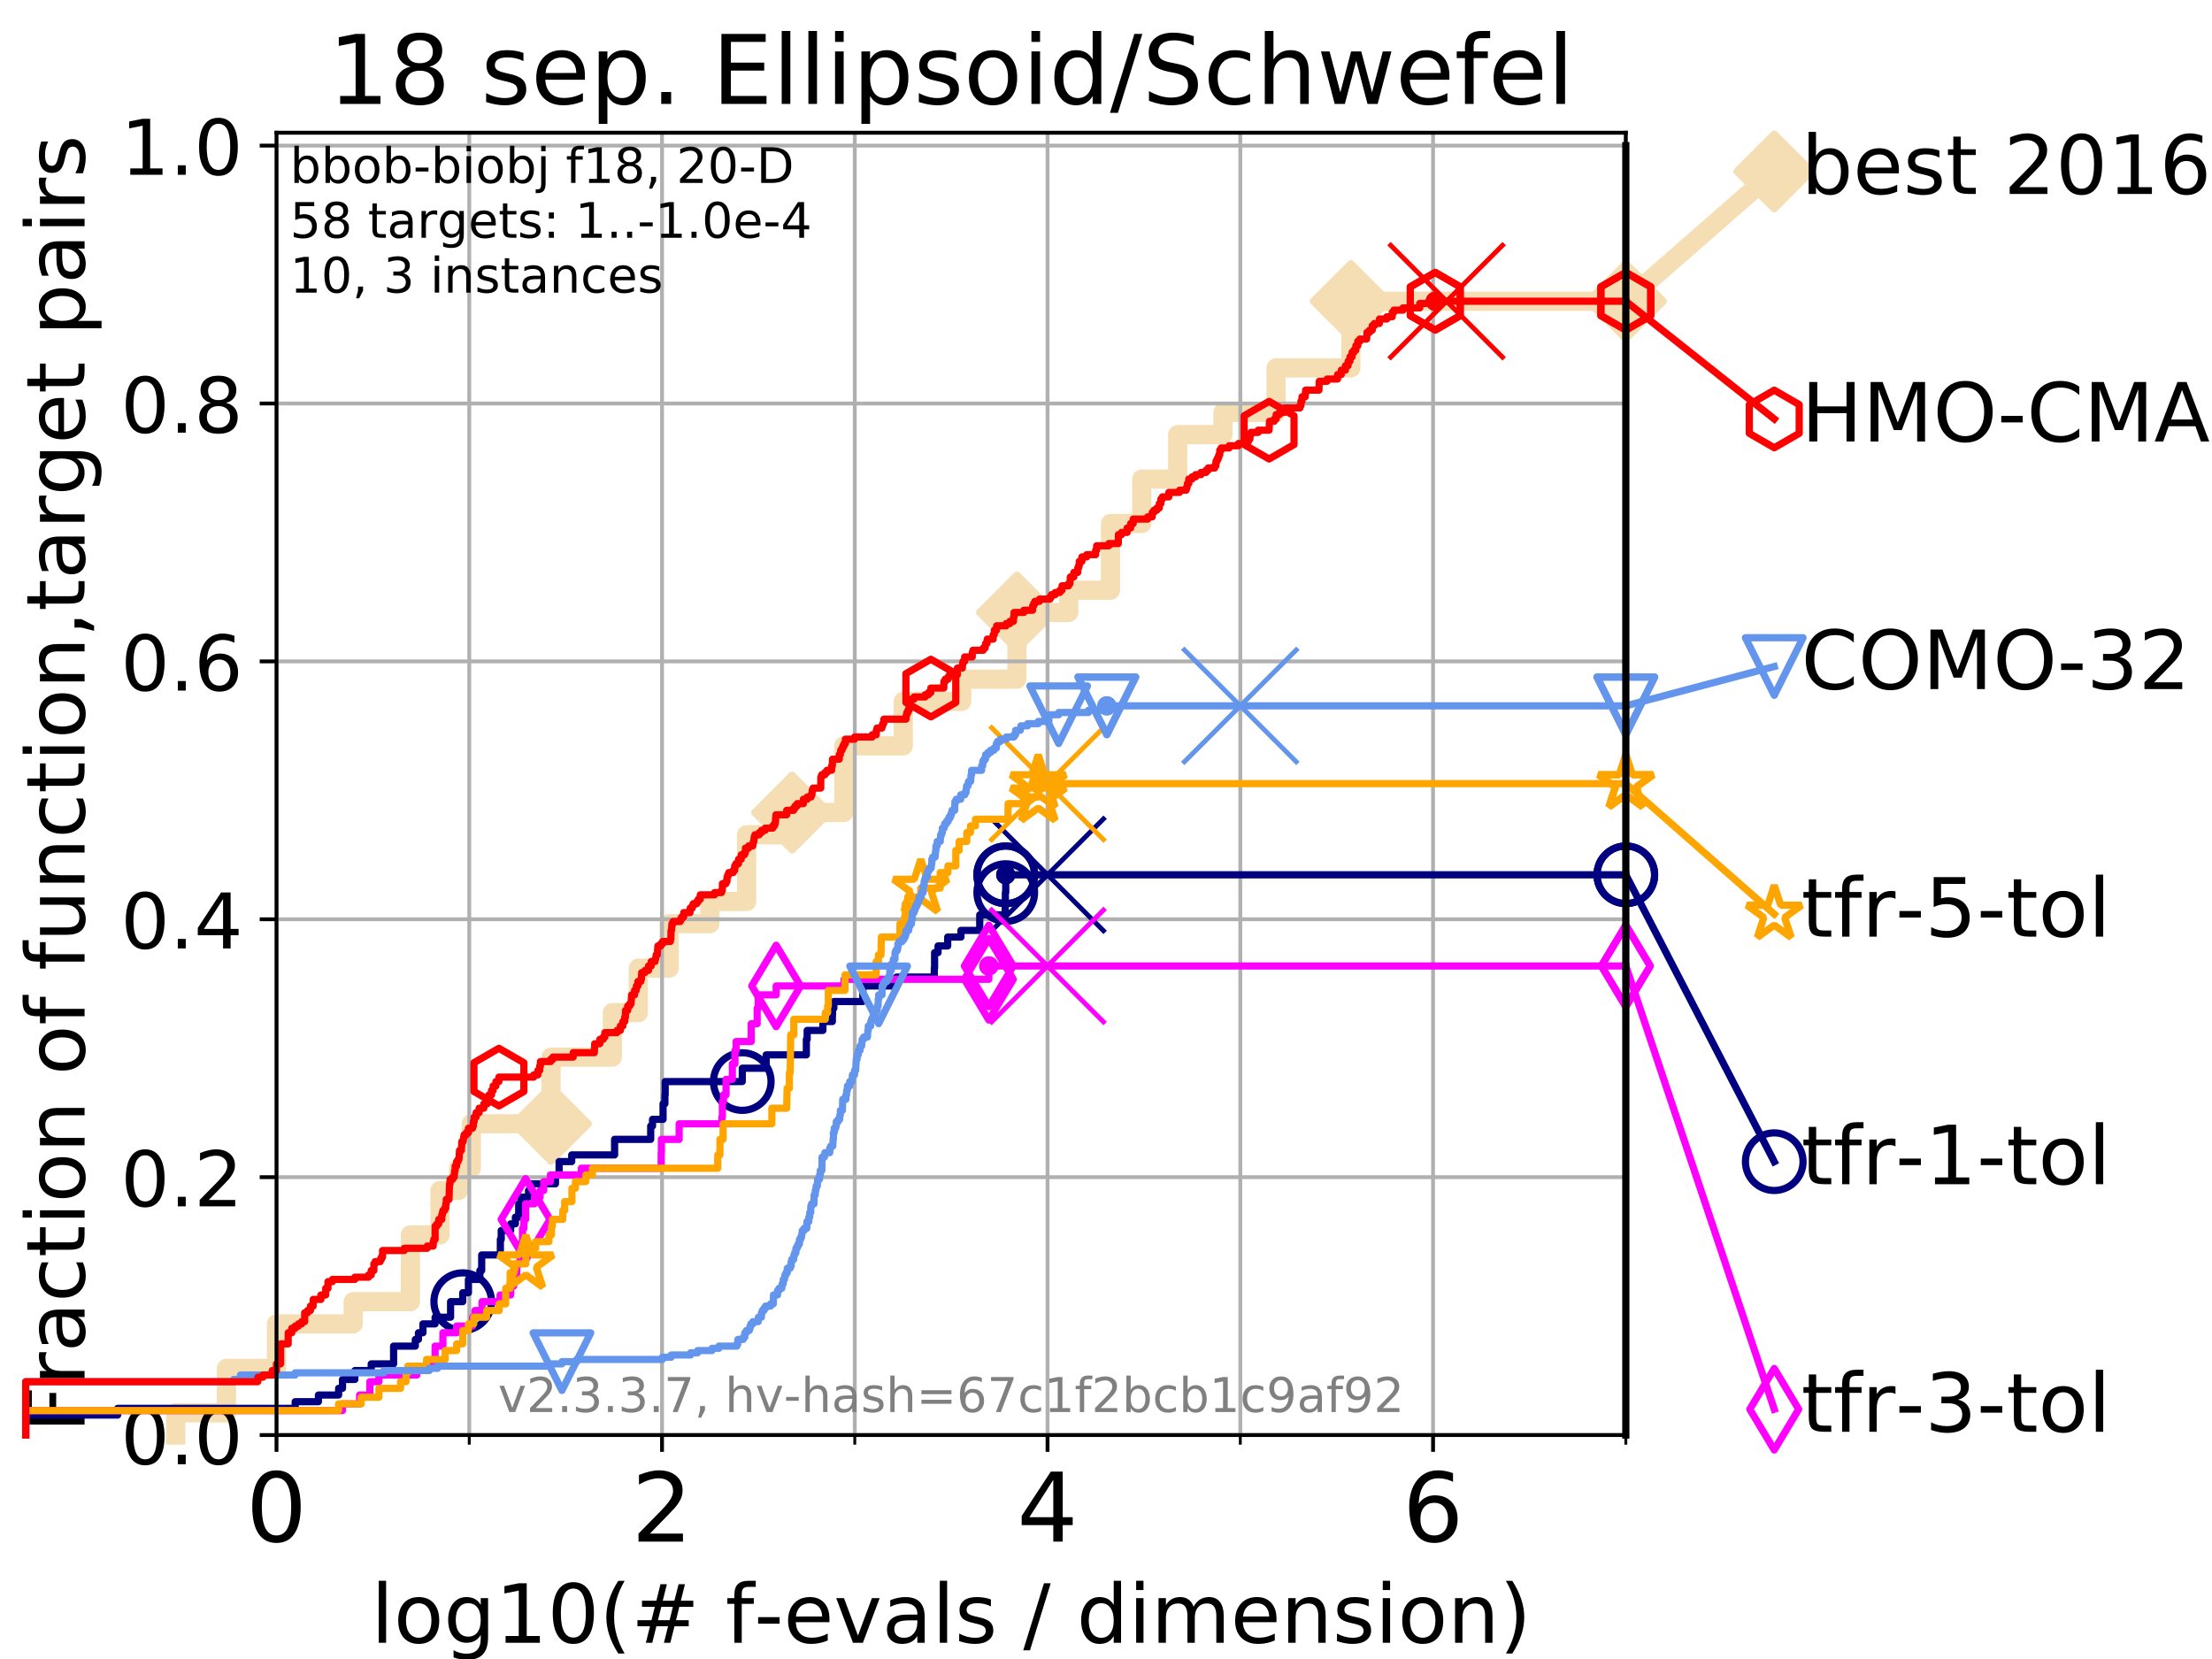 <?xml version="1.0" encoding="utf-8" standalone="no"?>
<!DOCTYPE svg PUBLIC "-//W3C//DTD SVG 1.1//EN"
  "http://www.w3.org/Graphics/SVG/1.1/DTD/svg11.dtd">
<!-- Created with matplotlib (https://matplotlib.org/) -->
<svg height="345.6pt" version="1.1" viewBox="0 0 460.8 345.6" width="460.8pt" xmlns="http://www.w3.org/2000/svg" xmlns:xlink="http://www.w3.org/1999/xlink">
 <defs>
  <style type="text/css">
*{stroke-linecap:butt;stroke-linejoin:round;}
  </style>
 </defs>
 <g id="figure_1">
  <g id="patch_1">
   <path d="M 0 345.6 
L 460.8 345.6 
L 460.8 0 
L 0 0 
z
" style="fill:#ffffff;"/>
  </g>
  <g id="axes_1">
   <g id="patch_2">
    <path d="M 57.6 298.944 
L 338.688 298.944 
L 338.688 27.648 
L 57.6 27.648 
z
" style="fill:#ffffff;"/>
   </g>
   <g id="line2d_1">
    <path d="M 36.604 298.944 
L 36.604 294.313 
L 47.174 294.313 
L 47.174 285.05 
L 57.6 285.05 
L 57.6 275.788 
L 73.579 275.788 
L 73.579 271.157 
L 85.492 271.157 
L 85.492 257.263 
L 91.659 257.263 
L 91.659 248.001 
L 95.526 248.001 
L 95.526 243.37 
L 98.186 243.37 
L 98.186 234.107 
L 114.784 234.107 
L 114.784 220.214 
L 127.564 220.214 
L 127.564 210.951 
L 132.975 210.951 
L 132.975 201.689 
L 139.398 201.689 
L 139.398 192.426 
L 147.878 192.426 
L 147.878 187.795 
L 155.527 187.795 
L 155.527 173.901 
L 165.007 173.901 
L 165.007 169.27 
L 175.778 169.27 
L 175.778 155.377 
L 188.167 155.377 
L 188.167 146.114 
L 200.338 146.114 
L 200.338 141.483 
L 211.848 141.483 
L 211.848 127.589 
L 222.637 127.589 
L 222.637 122.958 
L 231.33 122.958 
L 231.33 109.065 
L 237.853 109.065 
L 237.853 99.802 
L 245.331 99.802 
L 245.331 90.54 
L 254.763 90.54 
L 254.763 85.909 
L 265.826 85.909 
L 265.826 76.646 
L 281.413 76.646 
L 281.413 62.753 
L 338.688 62.753 
" style="fill:none;stroke:#f5deb3;stroke-linecap:square;stroke-width:4;"/>
   </g>
   <g id="line2d_2">
    <defs>
     <path d="M 0 7.778 
L 7.778 0 
L 0 -7.778 
L -7.778 0 
z
" id="m010e39732f" style="stroke:#f5deb3;stroke-linejoin:miter;stroke-width:1.5;"/>
    </defs>
    <g>
     <use style="fill:#f5deb3;stroke:#f5deb3;stroke-linejoin:miter;stroke-width:1.5;" x="114.784" xlink:href="#m010e39732f" y="234.107"/>
     <use style="fill:#f5deb3;stroke:#f5deb3;stroke-linejoin:miter;stroke-width:1.5;" x="165.007" xlink:href="#m010e39732f" y="169.27"/>
     <use style="fill:#f5deb3;stroke:#f5deb3;stroke-linejoin:miter;stroke-width:1.5;" x="211.848" xlink:href="#m010e39732f" y="127.589"/>
     <use style="fill:#f5deb3;stroke:#f5deb3;stroke-linejoin:miter;stroke-width:1.5;" x="281.413" xlink:href="#m010e39732f" y="62.753"/>
     <use style="fill:#f5deb3;stroke:#f5deb3;stroke-linejoin:miter;stroke-width:1.5;" x="281.413" xlink:href="#m010e39732f" y="62.753"/>
     <use style="fill:#f5deb3;stroke:#f5deb3;stroke-linejoin:miter;stroke-width:1.5;" x="338.688" xlink:href="#m010e39732f" y="62.753"/>
    </g>
   </g>
   <g id="line2d_3">
    <path style="fill:none;stroke:#f5deb3;stroke-linecap:square;stroke-width:4;"/>
    <g/>
   </g>
   <g id="line2d_4">
    <path d="M 338.688 62.753 
L 369.608 35.706 
" style="fill:none;stroke:#f5deb3;stroke-linecap:square;stroke-width:4;"/>
    <g>
     <use style="fill:#f5deb3;stroke:#f5deb3;stroke-linejoin:miter;stroke-width:1.5;" x="338.688" xlink:href="#m010e39732f" y="62.753"/>
     <use style="fill:#f5deb3;stroke:#f5deb3;stroke-linejoin:miter;stroke-width:1.5;" x="369.608" xlink:href="#m010e39732f" y="35.706"/>
    </g>
   </g>
   <g id="matplotlib.axis_1">
    <g id="xtick_1">
     <g id="line2d_5">
      <path clip-path="url(#p690c490ddc)" d="M 57.6 298.944 
L 57.6 27.648 
" style="fill:none;stroke:#b0b0b0;stroke-linecap:square;stroke-width:0.8;"/>
     </g>
     <g id="line2d_6">
      <defs>
       <path d="M 0 0 
L 0 3.5 
" id="m047c0dbfa5" style="stroke:#000000;stroke-width:0.8;"/>
      </defs>
      <g>
       <use style="stroke:#000000;stroke-width:0.8;" x="57.6" xlink:href="#m047c0dbfa5" y="298.944"/>
      </g>
     </g>
     <g id="text_1">
      <!-- 0 -->
      <defs>
       <path d="M 31.781 66.406 
Q 24.172 66.406 20.328 58.906 
Q 16.5 51.422 16.5 36.375 
Q 16.5 21.391 20.328 13.891 
Q 24.172 6.391 31.781 6.391 
Q 39.453 6.391 43.281 13.891 
Q 47.125 21.391 47.125 36.375 
Q 47.125 51.422 43.281 58.906 
Q 39.453 66.406 31.781 66.406 
z
M 31.781 74.219 
Q 44.047 74.219 50.516 64.516 
Q 56.984 54.828 56.984 36.375 
Q 56.984 17.969 50.516 8.266 
Q 44.047 -1.422 31.781 -1.422 
Q 19.531 -1.422 13.062 8.266 
Q 6.594 17.969 6.594 36.375 
Q 6.594 54.828 13.062 64.516 
Q 19.531 74.219 31.781 74.219 
z
" id="DejaVuSans-48"/>
      </defs>
      <g transform="translate(51.237 321.141)scale(0.2 -0.2)">
       <use xlink:href="#DejaVuSans-48"/>
      </g>
     </g>
    </g>
    <g id="xtick_2">
     <g id="line2d_7">
      <path clip-path="url(#p690c490ddc)" d="M 137.911 298.944 
L 137.911 27.648 
" style="fill:none;stroke:#b0b0b0;stroke-linecap:square;stroke-width:0.8;"/>
     </g>
     <g id="line2d_8">
      <g>
       <use style="stroke:#000000;stroke-width:0.8;" x="137.911" xlink:href="#m047c0dbfa5" y="298.944"/>
      </g>
     </g>
     <g id="text_2">
      <!-- 2 -->
      <defs>
       <path d="M 19.188 8.297 
L 53.609 8.297 
L 53.609 0 
L 7.328 0 
L 7.328 8.297 
Q 12.938 14.109 22.625 23.891 
Q 32.328 33.688 34.812 36.531 
Q 39.547 41.844 41.422 45.531 
Q 43.312 49.219 43.312 52.781 
Q 43.312 58.594 39.234 62.25 
Q 35.156 65.922 28.609 65.922 
Q 23.969 65.922 18.812 64.312 
Q 13.672 62.703 7.812 59.422 
L 7.812 69.391 
Q 13.766 71.781 18.938 73 
Q 24.125 74.219 28.422 74.219 
Q 39.75 74.219 46.484 68.547 
Q 53.219 62.891 53.219 53.422 
Q 53.219 48.922 51.531 44.891 
Q 49.859 40.875 45.406 35.406 
Q 44.188 33.984 37.641 27.219 
Q 31.109 20.453 19.188 8.297 
z
" id="DejaVuSans-50"/>
      </defs>
      <g transform="translate(131.548 321.141)scale(0.2 -0.2)">
       <use xlink:href="#DejaVuSans-50"/>
      </g>
     </g>
    </g>
    <g id="xtick_3">
     <g id="line2d_9">
      <path clip-path="url(#p690c490ddc)" d="M 218.222 298.944 
L 218.222 27.648 
" style="fill:none;stroke:#b0b0b0;stroke-linecap:square;stroke-width:0.8;"/>
     </g>
     <g id="line2d_10">
      <g>
       <use style="stroke:#000000;stroke-width:0.8;" x="218.222" xlink:href="#m047c0dbfa5" y="298.944"/>
      </g>
     </g>
     <g id="text_3">
      <!-- 4 -->
      <defs>
       <path d="M 37.797 64.312 
L 12.891 25.391 
L 37.797 25.391 
z
M 35.203 72.906 
L 47.609 72.906 
L 47.609 25.391 
L 58.016 25.391 
L 58.016 17.188 
L 47.609 17.188 
L 47.609 0 
L 37.797 0 
L 37.797 17.188 
L 4.891 17.188 
L 4.891 26.703 
z
" id="DejaVuSans-52"/>
      </defs>
      <g transform="translate(211.859 321.141)scale(0.2 -0.2)">
       <use xlink:href="#DejaVuSans-52"/>
      </g>
     </g>
    </g>
    <g id="xtick_4">
     <g id="line2d_11">
      <path clip-path="url(#p690c490ddc)" d="M 298.533 298.944 
L 298.533 27.648 
" style="fill:none;stroke:#b0b0b0;stroke-linecap:square;stroke-width:0.8;"/>
     </g>
     <g id="line2d_12">
      <g>
       <use style="stroke:#000000;stroke-width:0.8;" x="298.533" xlink:href="#m047c0dbfa5" y="298.944"/>
      </g>
     </g>
     <g id="text_4">
      <!-- 6 -->
      <defs>
       <path d="M 33.016 40.375 
Q 26.375 40.375 22.484 35.828 
Q 18.609 31.297 18.609 23.391 
Q 18.609 15.531 22.484 10.953 
Q 26.375 6.391 33.016 6.391 
Q 39.656 6.391 43.531 10.953 
Q 47.406 15.531 47.406 23.391 
Q 47.406 31.297 43.531 35.828 
Q 39.656 40.375 33.016 40.375 
z
M 52.594 71.297 
L 52.594 62.312 
Q 48.875 64.062 45.094 64.984 
Q 41.312 65.922 37.594 65.922 
Q 27.828 65.922 22.672 59.328 
Q 17.531 52.734 16.797 39.406 
Q 19.672 43.656 24.016 45.922 
Q 28.375 48.188 33.594 48.188 
Q 44.578 48.188 50.953 41.516 
Q 57.328 34.859 57.328 23.391 
Q 57.328 12.156 50.688 5.359 
Q 44.047 -1.422 33.016 -1.422 
Q 20.359 -1.422 13.672 8.266 
Q 6.984 17.969 6.984 36.375 
Q 6.984 53.656 15.188 63.938 
Q 23.391 74.219 37.203 74.219 
Q 40.922 74.219 44.703 73.484 
Q 48.484 72.75 52.594 71.297 
z
" id="DejaVuSans-54"/>
      </defs>
      <g transform="translate(292.17 321.141)scale(0.2 -0.2)">
       <use xlink:href="#DejaVuSans-54"/>
      </g>
     </g>
    </g>
    <g id="xtick_5">
     <g id="line2d_13">
      <path clip-path="url(#p690c490ddc)" d="M 97.755 298.944 
L 97.755 27.648 
" style="fill:none;stroke:#b0b0b0;stroke-linecap:square;stroke-width:0.8;"/>
     </g>
     <g id="line2d_14">
      <defs>
       <path d="M 0 0 
L 0 2 
" id="m371a1be4f4" style="stroke:#000000;stroke-width:0.6;"/>
      </defs>
      <g>
       <use style="stroke:#000000;stroke-width:0.6;" x="97.755" xlink:href="#m371a1be4f4" y="298.944"/>
      </g>
     </g>
    </g>
    <g id="xtick_6">
     <g id="line2d_15">
      <path clip-path="url(#p690c490ddc)" d="M 178.066 298.944 
L 178.066 27.648 
" style="fill:none;stroke:#b0b0b0;stroke-linecap:square;stroke-width:0.8;"/>
     </g>
     <g id="line2d_16">
      <g>
       <use style="stroke:#000000;stroke-width:0.6;" x="178.066" xlink:href="#m371a1be4f4" y="298.944"/>
      </g>
     </g>
    </g>
    <g id="xtick_7">
     <g id="line2d_17">
      <path clip-path="url(#p690c490ddc)" d="M 258.377 298.944 
L 258.377 27.648 
" style="fill:none;stroke:#b0b0b0;stroke-linecap:square;stroke-width:0.8;"/>
     </g>
     <g id="line2d_18">
      <g>
       <use style="stroke:#000000;stroke-width:0.6;" x="258.377" xlink:href="#m371a1be4f4" y="298.944"/>
      </g>
     </g>
    </g>
    <g id="xtick_8">
     <g id="line2d_19">
      <path clip-path="url(#p690c490ddc)" d="M 338.688 298.944 
L 338.688 27.648 
" style="fill:none;stroke:#b0b0b0;stroke-linecap:square;stroke-width:0.8;"/>
     </g>
     <g id="line2d_20">
      <g>
       <use style="stroke:#000000;stroke-width:0.6;" x="338.688" xlink:href="#m371a1be4f4" y="298.944"/>
      </g>
     </g>
    </g>
    <g id="text_5">
     <!-- log10(# f-evals / dimension) -->
     <defs>
      <path d="M 9.422 75.984 
L 18.406 75.984 
L 18.406 0 
L 9.422 0 
z
" id="DejaVuSans-108"/>
      <path d="M 30.609 48.391 
Q 23.391 48.391 19.188 42.75 
Q 14.984 37.109 14.984 27.297 
Q 14.984 17.484 19.156 11.844 
Q 23.344 6.203 30.609 6.203 
Q 37.797 6.203 41.984 11.859 
Q 46.188 17.531 46.188 27.297 
Q 46.188 37.016 41.984 42.703 
Q 37.797 48.391 30.609 48.391 
z
M 30.609 56 
Q 42.328 56 49.016 48.375 
Q 55.719 40.766 55.719 27.297 
Q 55.719 13.875 49.016 6.219 
Q 42.328 -1.422 30.609 -1.422 
Q 18.844 -1.422 12.172 6.219 
Q 5.516 13.875 5.516 27.297 
Q 5.516 40.766 12.172 48.375 
Q 18.844 56 30.609 56 
z
" id="DejaVuSans-111"/>
      <path d="M 45.406 27.984 
Q 45.406 37.75 41.375 43.109 
Q 37.359 48.484 30.078 48.484 
Q 22.859 48.484 18.828 43.109 
Q 14.797 37.75 14.797 27.984 
Q 14.797 18.266 18.828 12.891 
Q 22.859 7.516 30.078 7.516 
Q 37.359 7.516 41.375 12.891 
Q 45.406 18.266 45.406 27.984 
z
M 54.391 6.781 
Q 54.391 -7.172 48.188 -13.984 
Q 42 -20.797 29.203 -20.797 
Q 24.469 -20.797 20.266 -20.094 
Q 16.062 -19.391 12.109 -17.922 
L 12.109 -9.188 
Q 16.062 -11.328 19.922 -12.344 
Q 23.781 -13.375 27.781 -13.375 
Q 36.625 -13.375 41.016 -8.766 
Q 45.406 -4.156 45.406 5.172 
L 45.406 9.625 
Q 42.625 4.781 38.281 2.391 
Q 33.938 0 27.875 0 
Q 17.828 0 11.672 7.656 
Q 5.516 15.328 5.516 27.984 
Q 5.516 40.672 11.672 48.328 
Q 17.828 56 27.875 56 
Q 33.938 56 38.281 53.609 
Q 42.625 51.219 45.406 46.391 
L 45.406 54.688 
L 54.391 54.688 
z
" id="DejaVuSans-103"/>
      <path d="M 12.406 8.297 
L 28.516 8.297 
L 28.516 63.922 
L 10.984 60.406 
L 10.984 69.391 
L 28.422 72.906 
L 38.281 72.906 
L 38.281 8.297 
L 54.391 8.297 
L 54.391 0 
L 12.406 0 
z
" id="DejaVuSans-49"/>
      <path d="M 31 75.875 
Q 24.469 64.656 21.281 53.656 
Q 18.109 42.672 18.109 31.391 
Q 18.109 20.125 21.312 9.062 
Q 24.516 -2 31 -13.188 
L 23.188 -13.188 
Q 15.875 -1.703 12.234 9.375 
Q 8.594 20.453 8.594 31.391 
Q 8.594 42.281 12.203 53.312 
Q 15.828 64.359 23.188 75.875 
z
" id="DejaVuSans-40"/>
      <path d="M 51.125 44 
L 36.922 44 
L 32.812 27.688 
L 47.125 27.688 
z
M 43.797 71.781 
L 38.719 51.516 
L 52.984 51.516 
L 58.109 71.781 
L 65.922 71.781 
L 60.891 51.516 
L 76.125 51.516 
L 76.125 44 
L 58.984 44 
L 54.984 27.688 
L 70.516 27.688 
L 70.516 20.219 
L 53.078 20.219 
L 48 0 
L 40.188 0 
L 45.219 20.219 
L 30.906 20.219 
L 25.875 0 
L 18.016 0 
L 23.094 20.219 
L 7.719 20.219 
L 7.719 27.688 
L 24.906 27.688 
L 29 44 
L 13.281 44 
L 13.281 51.516 
L 30.906 51.516 
L 35.891 71.781 
z
" id="DejaVuSans-35"/>
      <path id="DejaVuSans-32"/>
      <path d="M 37.109 75.984 
L 37.109 68.5 
L 28.516 68.5 
Q 23.688 68.5 21.797 66.547 
Q 19.922 64.594 19.922 59.516 
L 19.922 54.688 
L 34.719 54.688 
L 34.719 47.703 
L 19.922 47.703 
L 19.922 0 
L 10.891 0 
L 10.891 47.703 
L 2.297 47.703 
L 2.297 54.688 
L 10.891 54.688 
L 10.891 58.5 
Q 10.891 67.625 15.141 71.797 
Q 19.391 75.984 28.609 75.984 
z
" id="DejaVuSans-102"/>
      <path d="M 4.891 31.391 
L 31.203 31.391 
L 31.203 23.391 
L 4.891 23.391 
z
" id="DejaVuSans-45"/>
      <path d="M 56.203 29.594 
L 56.203 25.203 
L 14.891 25.203 
Q 15.484 15.922 20.484 11.062 
Q 25.484 6.203 34.422 6.203 
Q 39.594 6.203 44.453 7.469 
Q 49.312 8.734 54.109 11.281 
L 54.109 2.781 
Q 49.266 0.734 44.188 -0.344 
Q 39.109 -1.422 33.891 -1.422 
Q 20.797 -1.422 13.156 6.188 
Q 5.516 13.812 5.516 26.812 
Q 5.516 40.234 12.766 48.109 
Q 20.016 56 32.328 56 
Q 43.359 56 49.781 48.891 
Q 56.203 41.797 56.203 29.594 
z
M 47.219 32.234 
Q 47.125 39.594 43.094 43.984 
Q 39.062 48.391 32.422 48.391 
Q 24.906 48.391 20.391 44.141 
Q 15.875 39.891 15.188 32.172 
z
" id="DejaVuSans-101"/>
      <path d="M 2.984 54.688 
L 12.5 54.688 
L 29.594 8.797 
L 46.688 54.688 
L 56.203 54.688 
L 35.688 0 
L 23.484 0 
z
" id="DejaVuSans-118"/>
      <path d="M 34.281 27.484 
Q 23.391 27.484 19.188 25 
Q 14.984 22.516 14.984 16.5 
Q 14.984 11.719 18.141 8.906 
Q 21.297 6.109 26.703 6.109 
Q 34.188 6.109 38.703 11.406 
Q 43.219 16.703 43.219 25.484 
L 43.219 27.484 
z
M 52.203 31.203 
L 52.203 0 
L 43.219 0 
L 43.219 8.297 
Q 40.141 3.328 35.547 0.953 
Q 30.953 -1.422 24.312 -1.422 
Q 15.922 -1.422 10.953 3.297 
Q 6 8.016 6 15.922 
Q 6 25.141 12.172 29.828 
Q 18.359 34.516 30.609 34.516 
L 43.219 34.516 
L 43.219 35.406 
Q 43.219 41.609 39.141 45 
Q 35.062 48.391 27.688 48.391 
Q 23 48.391 18.547 47.266 
Q 14.109 46.141 10.016 43.891 
L 10.016 52.203 
Q 14.938 54.109 19.578 55.047 
Q 24.219 56 28.609 56 
Q 40.484 56 46.344 49.844 
Q 52.203 43.703 52.203 31.203 
z
" id="DejaVuSans-97"/>
      <path d="M 44.281 53.078 
L 44.281 44.578 
Q 40.484 46.531 36.375 47.5 
Q 32.281 48.484 27.875 48.484 
Q 21.188 48.484 17.844 46.438 
Q 14.5 44.391 14.5 40.281 
Q 14.5 37.156 16.891 35.375 
Q 19.281 33.594 26.516 31.984 
L 29.594 31.297 
Q 39.156 29.25 43.188 25.516 
Q 47.219 21.781 47.219 15.094 
Q 47.219 7.469 41.188 3.016 
Q 35.156 -1.422 24.609 -1.422 
Q 20.219 -1.422 15.453 -0.562 
Q 10.688 0.297 5.422 2 
L 5.422 11.281 
Q 10.406 8.688 15.234 7.391 
Q 20.062 6.109 24.812 6.109 
Q 31.156 6.109 34.562 8.281 
Q 37.984 10.453 37.984 14.406 
Q 37.984 18.062 35.516 20.016 
Q 33.062 21.969 24.703 23.781 
L 21.578 24.516 
Q 13.234 26.266 9.516 29.906 
Q 5.812 33.547 5.812 39.891 
Q 5.812 47.609 11.281 51.797 
Q 16.75 56 26.812 56 
Q 31.781 56 36.172 55.266 
Q 40.578 54.547 44.281 53.078 
z
" id="DejaVuSans-115"/>
      <path d="M 25.391 72.906 
L 33.688 72.906 
L 8.297 -9.281 
L 0 -9.281 
z
" id="DejaVuSans-47"/>
      <path d="M 45.406 46.391 
L 45.406 75.984 
L 54.391 75.984 
L 54.391 0 
L 45.406 0 
L 45.406 8.203 
Q 42.578 3.328 38.25 0.953 
Q 33.938 -1.422 27.875 -1.422 
Q 17.969 -1.422 11.734 6.484 
Q 5.516 14.406 5.516 27.297 
Q 5.516 40.188 11.734 48.094 
Q 17.969 56 27.875 56 
Q 33.938 56 38.25 53.625 
Q 42.578 51.266 45.406 46.391 
z
M 14.797 27.297 
Q 14.797 17.391 18.875 11.75 
Q 22.953 6.109 30.078 6.109 
Q 37.203 6.109 41.297 11.75 
Q 45.406 17.391 45.406 27.297 
Q 45.406 37.203 41.297 42.844 
Q 37.203 48.484 30.078 48.484 
Q 22.953 48.484 18.875 42.844 
Q 14.797 37.203 14.797 27.297 
z
" id="DejaVuSans-100"/>
      <path d="M 9.422 54.688 
L 18.406 54.688 
L 18.406 0 
L 9.422 0 
z
M 9.422 75.984 
L 18.406 75.984 
L 18.406 64.594 
L 9.422 64.594 
z
" id="DejaVuSans-105"/>
      <path d="M 52 44.188 
Q 55.375 50.25 60.062 53.125 
Q 64.75 56 71.094 56 
Q 79.641 56 84.281 50.016 
Q 88.922 44.047 88.922 33.016 
L 88.922 0 
L 79.891 0 
L 79.891 32.719 
Q 79.891 40.578 77.094 44.375 
Q 74.312 48.188 68.609 48.188 
Q 61.625 48.188 57.562 43.547 
Q 53.516 38.922 53.516 30.906 
L 53.516 0 
L 44.484 0 
L 44.484 32.719 
Q 44.484 40.625 41.703 44.406 
Q 38.922 48.188 33.109 48.188 
Q 26.219 48.188 22.156 43.531 
Q 18.109 38.875 18.109 30.906 
L 18.109 0 
L 9.078 0 
L 9.078 54.688 
L 18.109 54.688 
L 18.109 46.188 
Q 21.188 51.219 25.484 53.609 
Q 29.781 56 35.688 56 
Q 41.656 56 45.828 52.969 
Q 50 49.953 52 44.188 
z
" id="DejaVuSans-109"/>
      <path d="M 54.891 33.016 
L 54.891 0 
L 45.906 0 
L 45.906 32.719 
Q 45.906 40.484 42.875 44.328 
Q 39.844 48.188 33.797 48.188 
Q 26.516 48.188 22.312 43.547 
Q 18.109 38.922 18.109 30.906 
L 18.109 0 
L 9.078 0 
L 9.078 54.688 
L 18.109 54.688 
L 18.109 46.188 
Q 21.344 51.125 25.703 53.562 
Q 30.078 56 35.797 56 
Q 45.219 56 50.047 50.172 
Q 54.891 44.344 54.891 33.016 
z
" id="DejaVuSans-110"/>
      <path d="M 8.016 75.875 
L 15.828 75.875 
Q 23.141 64.359 26.781 53.312 
Q 30.422 42.281 30.422 31.391 
Q 30.422 20.453 26.781 9.375 
Q 23.141 -1.703 15.828 -13.188 
L 8.016 -13.188 
Q 14.5 -2 17.703 9.062 
Q 20.906 20.125 20.906 31.391 
Q 20.906 42.672 17.703 53.656 
Q 14.5 64.656 8.016 75.875 
z
" id="DejaVuSans-41"/>
     </defs>
     <g transform="translate(77.303 342.218)scale(0.17 -0.17)">
      <use xlink:href="#DejaVuSans-108"/>
      <use x="27.783" xlink:href="#DejaVuSans-111"/>
      <use x="88.965" xlink:href="#DejaVuSans-103"/>
      <use x="152.441" xlink:href="#DejaVuSans-49"/>
      <use x="216.064" xlink:href="#DejaVuSans-48"/>
      <use x="279.688" xlink:href="#DejaVuSans-40"/>
      <use x="318.701" xlink:href="#DejaVuSans-35"/>
      <use x="402.49" xlink:href="#DejaVuSans-32"/>
      <use x="434.277" xlink:href="#DejaVuSans-102"/>
      <use x="469.404" xlink:href="#DejaVuSans-45"/>
      <use x="505.488" xlink:href="#DejaVuSans-101"/>
      <use x="567.012" xlink:href="#DejaVuSans-118"/>
      <use x="626.191" xlink:href="#DejaVuSans-97"/>
      <use x="687.471" xlink:href="#DejaVuSans-108"/>
      <use x="715.254" xlink:href="#DejaVuSans-115"/>
      <use x="767.354" xlink:href="#DejaVuSans-32"/>
      <use x="799.141" xlink:href="#DejaVuSans-47"/>
      <use x="832.832" xlink:href="#DejaVuSans-32"/>
      <use x="864.619" xlink:href="#DejaVuSans-100"/>
      <use x="928.096" xlink:href="#DejaVuSans-105"/>
      <use x="955.879" xlink:href="#DejaVuSans-109"/>
      <use x="1053.291" xlink:href="#DejaVuSans-101"/>
      <use x="1114.814" xlink:href="#DejaVuSans-110"/>
      <use x="1178.193" xlink:href="#DejaVuSans-115"/>
      <use x="1230.293" xlink:href="#DejaVuSans-105"/>
      <use x="1258.076" xlink:href="#DejaVuSans-111"/>
      <use x="1319.258" xlink:href="#DejaVuSans-110"/>
      <use x="1382.637" xlink:href="#DejaVuSans-41"/>
     </g>
    </g>
   </g>
   <g id="matplotlib.axis_2">
    <g id="ytick_1">
     <g id="line2d_21">
      <path clip-path="url(#p690c490ddc)" d="M 57.6 298.944 
L 338.688 298.944 
" style="fill:none;stroke:#b0b0b0;stroke-linecap:square;stroke-width:0.8;"/>
     </g>
     <g id="line2d_22">
      <defs>
       <path d="M 0 0 
L -3.5 0 
" id="m8fba39b0ea" style="stroke:#000000;stroke-width:0.8;"/>
      </defs>
      <g>
       <use style="stroke:#000000;stroke-width:0.8;" x="57.6" xlink:href="#m8fba39b0ea" y="298.944"/>
      </g>
     </g>
     <g id="text_6">
      <!-- 0.0 -->
      <defs>
       <path d="M 10.688 12.406 
L 21 12.406 
L 21 0 
L 10.688 0 
z
" id="DejaVuSans-46"/>
      </defs>
      <g transform="translate(25.155 305.023)scale(0.16 -0.16)">
       <use xlink:href="#DejaVuSans-48"/>
       <use x="63.623" xlink:href="#DejaVuSans-46"/>
       <use x="95.41" xlink:href="#DejaVuSans-48"/>
      </g>
     </g>
    </g>
    <g id="ytick_2">
     <g id="line2d_23">
      <path clip-path="url(#p690c490ddc)" d="M 57.6 245.222 
L 338.688 245.222 
" style="fill:none;stroke:#b0b0b0;stroke-linecap:square;stroke-width:0.8;"/>
     </g>
     <g id="line2d_24">
      <g>
       <use style="stroke:#000000;stroke-width:0.8;" x="57.6" xlink:href="#m8fba39b0ea" y="245.222"/>
      </g>
     </g>
     <g id="text_7">
      <!-- 0.2 -->
      <g transform="translate(25.155 251.301)scale(0.16 -0.16)">
       <use xlink:href="#DejaVuSans-48"/>
       <use x="63.623" xlink:href="#DejaVuSans-46"/>
       <use x="95.41" xlink:href="#DejaVuSans-50"/>
      </g>
     </g>
    </g>
    <g id="ytick_3">
     <g id="line2d_25">
      <path clip-path="url(#p690c490ddc)" d="M 57.6 191.5 
L 338.688 191.5 
" style="fill:none;stroke:#b0b0b0;stroke-linecap:square;stroke-width:0.8;"/>
     </g>
     <g id="line2d_26">
      <g>
       <use style="stroke:#000000;stroke-width:0.8;" x="57.6" xlink:href="#m8fba39b0ea" y="191.5"/>
      </g>
     </g>
     <g id="text_8">
      <!-- 0.4 -->
      <g transform="translate(25.155 197.579)scale(0.16 -0.16)">
       <use xlink:href="#DejaVuSans-48"/>
       <use x="63.623" xlink:href="#DejaVuSans-46"/>
       <use x="95.41" xlink:href="#DejaVuSans-52"/>
      </g>
     </g>
    </g>
    <g id="ytick_4">
     <g id="line2d_27">
      <path clip-path="url(#p690c490ddc)" d="M 57.6 137.778 
L 338.688 137.778 
" style="fill:none;stroke:#b0b0b0;stroke-linecap:square;stroke-width:0.8;"/>
     </g>
     <g id="line2d_28">
      <g>
       <use style="stroke:#000000;stroke-width:0.8;" x="57.6" xlink:href="#m8fba39b0ea" y="137.778"/>
      </g>
     </g>
     <g id="text_9">
      <!-- 0.6 -->
      <g transform="translate(25.155 143.857)scale(0.16 -0.16)">
       <use xlink:href="#DejaVuSans-48"/>
       <use x="63.623" xlink:href="#DejaVuSans-46"/>
       <use x="95.41" xlink:href="#DejaVuSans-54"/>
      </g>
     </g>
    </g>
    <g id="ytick_5">
     <g id="line2d_29">
      <path clip-path="url(#p690c490ddc)" d="M 57.6 84.056 
L 338.688 84.056 
" style="fill:none;stroke:#b0b0b0;stroke-linecap:square;stroke-width:0.8;"/>
     </g>
     <g id="line2d_30">
      <g>
       <use style="stroke:#000000;stroke-width:0.8;" x="57.6" xlink:href="#m8fba39b0ea" y="84.056"/>
      </g>
     </g>
     <g id="text_10">
      <!-- 0.8 -->
      <defs>
       <path d="M 31.781 34.625 
Q 24.75 34.625 20.719 30.859 
Q 16.703 27.094 16.703 20.516 
Q 16.703 13.922 20.719 10.156 
Q 24.75 6.391 31.781 6.391 
Q 38.812 6.391 42.859 10.172 
Q 46.922 13.969 46.922 20.516 
Q 46.922 27.094 42.891 30.859 
Q 38.875 34.625 31.781 34.625 
z
M 21.922 38.812 
Q 15.578 40.375 12.031 44.719 
Q 8.5 49.078 8.5 55.328 
Q 8.5 64.062 14.719 69.141 
Q 20.953 74.219 31.781 74.219 
Q 42.672 74.219 48.875 69.141 
Q 55.078 64.062 55.078 55.328 
Q 55.078 49.078 51.531 44.719 
Q 48 40.375 41.703 38.812 
Q 48.828 37.156 52.797 32.312 
Q 56.781 27.484 56.781 20.516 
Q 56.781 9.906 50.312 4.234 
Q 43.844 -1.422 31.781 -1.422 
Q 19.734 -1.422 13.25 4.234 
Q 6.781 9.906 6.781 20.516 
Q 6.781 27.484 10.781 32.312 
Q 14.797 37.156 21.922 38.812 
z
M 18.312 54.391 
Q 18.312 48.734 21.844 45.562 
Q 25.391 42.391 31.781 42.391 
Q 38.141 42.391 41.719 45.562 
Q 45.312 48.734 45.312 54.391 
Q 45.312 60.062 41.719 63.234 
Q 38.141 66.406 31.781 66.406 
Q 25.391 66.406 21.844 63.234 
Q 18.312 60.062 18.312 54.391 
z
" id="DejaVuSans-56"/>
      </defs>
      <g transform="translate(25.155 90.135)scale(0.16 -0.16)">
       <use xlink:href="#DejaVuSans-48"/>
       <use x="63.623" xlink:href="#DejaVuSans-46"/>
       <use x="95.41" xlink:href="#DejaVuSans-56"/>
      </g>
     </g>
    </g>
    <g id="ytick_6">
     <g id="line2d_31">
      <path clip-path="url(#p690c490ddc)" d="M 57.6 30.334 
L 338.688 30.334 
" style="fill:none;stroke:#b0b0b0;stroke-linecap:square;stroke-width:0.8;"/>
     </g>
     <g id="line2d_32">
      <g>
       <use style="stroke:#000000;stroke-width:0.8;" x="57.6" xlink:href="#m8fba39b0ea" y="30.334"/>
      </g>
     </g>
     <g id="text_11">
      <!-- 1.0 -->
      <g transform="translate(25.155 36.413)scale(0.16 -0.16)">
       <use xlink:href="#DejaVuSans-49"/>
       <use x="63.623" xlink:href="#DejaVuSans-46"/>
       <use x="95.41" xlink:href="#DejaVuSans-48"/>
      </g>
     </g>
    </g>
    <g id="text_12">
     <!-- Fraction of function,target pairs -->
     <defs>
      <path d="M 9.812 72.906 
L 51.703 72.906 
L 51.703 64.594 
L 19.672 64.594 
L 19.672 43.109 
L 48.578 43.109 
L 48.578 34.812 
L 19.672 34.812 
L 19.672 0 
L 9.812 0 
z
" id="DejaVuSans-70"/>
      <path d="M 41.109 46.297 
Q 39.594 47.172 37.812 47.578 
Q 36.031 48 33.891 48 
Q 26.266 48 22.188 43.047 
Q 18.109 38.094 18.109 28.812 
L 18.109 0 
L 9.078 0 
L 9.078 54.688 
L 18.109 54.688 
L 18.109 46.188 
Q 20.953 51.172 25.484 53.578 
Q 30.031 56 36.531 56 
Q 37.453 56 38.578 55.875 
Q 39.703 55.766 41.062 55.516 
z
" id="DejaVuSans-114"/>
      <path d="M 48.781 52.594 
L 48.781 44.188 
Q 44.969 46.297 41.141 47.344 
Q 37.312 48.391 33.406 48.391 
Q 24.656 48.391 19.812 42.844 
Q 14.984 37.312 14.984 27.297 
Q 14.984 17.281 19.812 11.734 
Q 24.656 6.203 33.406 6.203 
Q 37.312 6.203 41.141 7.25 
Q 44.969 8.297 48.781 10.406 
L 48.781 2.094 
Q 45.016 0.344 40.984 -0.531 
Q 36.969 -1.422 32.422 -1.422 
Q 20.062 -1.422 12.781 6.344 
Q 5.516 14.109 5.516 27.297 
Q 5.516 40.672 12.859 48.328 
Q 20.219 56 33.016 56 
Q 37.156 56 41.109 55.141 
Q 45.062 54.297 48.781 52.594 
z
" id="DejaVuSans-99"/>
      <path d="M 18.312 70.219 
L 18.312 54.688 
L 36.812 54.688 
L 36.812 47.703 
L 18.312 47.703 
L 18.312 18.016 
Q 18.312 11.328 20.141 9.422 
Q 21.969 7.516 27.594 7.516 
L 36.812 7.516 
L 36.812 0 
L 27.594 0 
Q 17.188 0 13.234 3.875 
Q 9.281 7.766 9.281 18.016 
L 9.281 47.703 
L 2.688 47.703 
L 2.688 54.688 
L 9.281 54.688 
L 9.281 70.219 
z
" id="DejaVuSans-116"/>
      <path d="M 8.5 21.578 
L 8.5 54.688 
L 17.484 54.688 
L 17.484 21.922 
Q 17.484 14.156 20.5 10.266 
Q 23.531 6.391 29.594 6.391 
Q 36.859 6.391 41.078 11.031 
Q 45.312 15.672 45.312 23.688 
L 45.312 54.688 
L 54.297 54.688 
L 54.297 0 
L 45.312 0 
L 45.312 8.406 
Q 42.047 3.422 37.719 1 
Q 33.406 -1.422 27.688 -1.422 
Q 18.266 -1.422 13.375 4.438 
Q 8.5 10.297 8.5 21.578 
z
M 31.109 56 
z
" id="DejaVuSans-117"/>
      <path d="M 11.719 12.406 
L 22.016 12.406 
L 22.016 4 
L 14.016 -11.625 
L 7.719 -11.625 
L 11.719 4 
z
" id="DejaVuSans-44"/>
      <path d="M 18.109 8.203 
L 18.109 -20.797 
L 9.078 -20.797 
L 9.078 54.688 
L 18.109 54.688 
L 18.109 46.391 
Q 20.953 51.266 25.266 53.625 
Q 29.594 56 35.594 56 
Q 45.562 56 51.781 48.094 
Q 58.016 40.188 58.016 27.297 
Q 58.016 14.406 51.781 6.484 
Q 45.562 -1.422 35.594 -1.422 
Q 29.594 -1.422 25.266 0.953 
Q 20.953 3.328 18.109 8.203 
z
M 48.688 27.297 
Q 48.688 37.203 44.609 42.844 
Q 40.531 48.484 33.406 48.484 
Q 26.266 48.484 22.188 42.844 
Q 18.109 37.203 18.109 27.297 
Q 18.109 17.391 22.188 11.75 
Q 26.266 6.109 33.406 6.109 
Q 40.531 6.109 44.609 11.75 
Q 48.688 17.391 48.688 27.297 
z
" id="DejaVuSans-112"/>
     </defs>
     <g transform="translate(17.62 298.435)rotate(-90)scale(0.17 -0.17)">
      <use xlink:href="#DejaVuSans-70"/>
      <use x="57.41" xlink:href="#DejaVuSans-114"/>
      <use x="98.523" xlink:href="#DejaVuSans-97"/>
      <use x="159.803" xlink:href="#DejaVuSans-99"/>
      <use x="214.783" xlink:href="#DejaVuSans-116"/>
      <use x="253.992" xlink:href="#DejaVuSans-105"/>
      <use x="281.775" xlink:href="#DejaVuSans-111"/>
      <use x="342.957" xlink:href="#DejaVuSans-110"/>
      <use x="406.336" xlink:href="#DejaVuSans-32"/>
      <use x="438.123" xlink:href="#DejaVuSans-111"/>
      <use x="499.305" xlink:href="#DejaVuSans-102"/>
      <use x="534.51" xlink:href="#DejaVuSans-32"/>
      <use x="566.297" xlink:href="#DejaVuSans-102"/>
      <use x="601.502" xlink:href="#DejaVuSans-117"/>
      <use x="664.881" xlink:href="#DejaVuSans-110"/>
      <use x="728.26" xlink:href="#DejaVuSans-99"/>
      <use x="783.24" xlink:href="#DejaVuSans-116"/>
      <use x="822.449" xlink:href="#DejaVuSans-105"/>
      <use x="850.232" xlink:href="#DejaVuSans-111"/>
      <use x="911.414" xlink:href="#DejaVuSans-110"/>
      <use x="974.793" xlink:href="#DejaVuSans-44"/>
      <use x="1006.58" xlink:href="#DejaVuSans-116"/>
      <use x="1045.789" xlink:href="#DejaVuSans-97"/>
      <use x="1107.068" xlink:href="#DejaVuSans-114"/>
      <use x="1148.166" xlink:href="#DejaVuSans-103"/>
      <use x="1211.643" xlink:href="#DejaVuSans-101"/>
      <use x="1273.166" xlink:href="#DejaVuSans-116"/>
      <use x="1312.375" xlink:href="#DejaVuSans-32"/>
      <use x="1344.162" xlink:href="#DejaVuSans-112"/>
      <use x="1407.639" xlink:href="#DejaVuSans-97"/>
      <use x="1468.918" xlink:href="#DejaVuSans-105"/>
      <use x="1496.701" xlink:href="#DejaVuSans-114"/>
      <use x="1537.814" xlink:href="#DejaVuSans-115"/>
     </g>
    </g>
   </g>
   <g id="line2d_33">
    <defs>
     <path d="M 0 1.5 
C 0.398 1.5 0.779 1.342 1.061 1.061 
C 1.342 0.779 1.5 0.398 1.5 0 
C 1.5 -0.398 1.342 -0.779 1.061 -1.061 
C 0.779 -1.342 0.398 -1.5 0 -1.5 
C -0.398 -1.5 -0.779 -1.342 -1.061 -1.061 
C -1.342 -0.779 -1.5 -0.398 -1.5 0 
C -1.5 0.398 -1.342 0.779 -1.061 1.061 
C -0.779 1.342 -0.398 1.5 0 1.5 
z
" id="m44ec69403c" style="stroke:#f5deb3;"/>
    </defs>
    <g>
     <use style="fill:#f5deb3;stroke:#f5deb3;" x="281.413" xlink:href="#m44ec69403c" y="62.753"/>
     <use style="fill:#f5deb3;stroke:#f5deb3;" x="281.413" xlink:href="#m44ec69403c" y="62.753"/>
    </g>
   </g>
   <g id="line2d_34">
    <defs>
     <path d="M 0 1.5 
C 0.398 1.5 0.779 1.342 1.061 1.061 
C 1.342 0.779 1.5 0.398 1.5 0 
C 1.5 -0.398 1.342 -0.779 1.061 -1.061 
C 0.779 -1.342 0.398 -1.5 0 -1.5 
C -0.398 -1.5 -0.779 -1.342 -1.061 -1.061 
C -1.342 -0.779 -1.5 -0.398 -1.5 0 
C -1.5 0.398 -1.342 0.779 -1.061 1.061 
C -0.779 1.342 -0.398 1.5 0 1.5 
z
" id="m525e24e3c4" style="stroke:#000080;"/>
    </defs>
    <g>
     <use style="fill:#000080;stroke:#000080;" x="209.516" xlink:href="#m525e24e3c4" y="182.238"/>
     <use style="fill:#000080;stroke:#000080;" x="209.516" xlink:href="#m525e24e3c4" y="182.238"/>
    </g>
   </g>
   <g id="line2d_35">
    <path d="M 5.357 298.944 
L 5.357 294.776 
L 24.516 294.776 
L 24.516 293.387 
L 61.491 293.387 
L 61.491 291.997 
L 66.333 291.997 
L 66.333 290.608 
L 70.539 290.608 
L 70.539 289.218 
L 71.35 289.218 
L 71.35 287.366 
L 73.925 287.366 
L 73.925 285.514 
L 77.331 285.514 
L 77.331 284.124 
L 81.993 284.124 
L 81.993 280.419 
L 86.518 280.419 
L 86.518 279.03 
L 87.17 279.03 
L 87.17 277.64 
L 88.105 277.64 
L 88.105 275.788 
L 90.641 275.788 
L 90.641 274.399 
L 93.864 274.399 
L 93.864 271.157 
L 96.396 271.157 
L 96.396 269.304 
L 97.58 269.304 
L 97.58 266.526 
L 99.964 266.526 
L 99.964 264.673 
L 100.344 264.673 
L 100.344 261.431 
L 104.235 261.431 
L 104.235 258.189 
L 104.415 258.189 
L 104.415 256.337 
L 106.383 256.337 
L 106.383 254.948 
L 107.365 254.948 
L 107.365 253.558 
L 108.054 253.558 
L 108.054 250.779 
L 108.531 250.779 
L 108.531 249.39 
L 110.103 249.39 
L 110.103 248.001 
L 110.611 248.001 
L 110.611 246.611 
L 115.711 246.611 
L 115.711 244.759 
L 116.473 244.759 
L 116.473 241.98 
L 119.097 241.98 
L 119.097 240.591 
L 128.031 240.591 
L 128.031 237.349 
L 135.552 237.349 
L 135.552 234.57 
L 135.937 234.57 
L 135.937 233.181 
L 138.127 233.181 
L 138.127 229.939 
L 138.511 229.939 
L 138.511 228.087 
L 138.57 228.087 
L 138.57 225.308 
L 154.628 225.308 
L 154.628 222.529 
L 159.603 222.529 
L 159.603 219.75 
L 167.98 219.75 
L 167.98 216.509 
L 168.147 216.509 
L 168.147 214.656 
L 171.425 214.656 
L 171.425 212.804 
L 173.398 212.804 
L 173.398 211.414 
L 173.428 211.414 
L 173.428 210.025 
L 173.713 210.025 
L 173.713 208.635 
L 179.737 208.635 
L 179.737 205.394 
L 186.756 205.394 
L 186.756 203.541 
L 194.631 203.541 
L 194.631 201.689 
L 194.691 201.689 
L 194.691 198.447 
L 195.415 198.447 
L 195.415 197.057 
L 197.423 197.057 
L 197.423 195.205 
L 200.187 195.205 
L 200.187 193.816 
L 204.098 193.816 
L 204.098 190.574 
L 209.403 190.574 
L 209.403 187.332 
L 209.436 187.332 
L 209.436 185.943 
L 209.516 185.943 
L 209.516 182.238 
L 338.688 182.238 
" style="fill:none;stroke:#000080;stroke-linecap:square;stroke-width:1.5;"/>
   </g>
   <g id="line2d_36">
    <defs>
     <path d="M 0 6 
C 1.591 6 3.117 5.368 4.243 4.243 
C 5.368 3.117 6 1.591 6 0 
C 6 -1.591 5.368 -3.117 4.243 -4.243 
C 3.117 -5.368 1.591 -6 0 -6 
C -1.591 -6 -3.117 -5.368 -4.243 -4.243 
C -5.368 -3.117 -6 -1.591 -6 0 
C -6 1.591 -5.368 3.117 -4.243 4.243 
C -3.117 5.368 -1.591 6 0 6 
z
" id="m69d7f8ddd1" style="stroke:#000080;stroke-width:1.5;"/>
    </defs>
    <g>
     <use style="fill-opacity:0;stroke:#000080;stroke-width:1.5;" x="96.396" xlink:href="#m69d7f8ddd1" y="271.157"/>
     <use style="fill-opacity:0;stroke:#000080;stroke-width:1.5;" x="154.628" xlink:href="#m69d7f8ddd1" y="225.308"/>
     <use style="fill-opacity:0;stroke:#000080;stroke-width:1.5;" x="209.516" xlink:href="#m69d7f8ddd1" y="185.943"/>
     <use style="fill-opacity:0;stroke:#000080;stroke-width:1.5;" x="209.516" xlink:href="#m69d7f8ddd1" y="182.238"/>
     <use style="fill-opacity:0;stroke:#000080;stroke-width:1.5;" x="209.516" xlink:href="#m69d7f8ddd1" y="182.238"/>
     <use style="fill-opacity:0;stroke:#000080;stroke-width:1.5;" x="338.688" xlink:href="#m69d7f8ddd1" y="182.238"/>
    </g>
   </g>
   <g id="line2d_37">
    <path style="fill:none;stroke:#000080;stroke-linecap:square;stroke-width:1.5;"/>
    <g/>
   </g>
   <g id="line2d_38">
    <path clip-path="url(#p690c490ddc)" d="M 218.222 182.238 
" style="fill:none;stroke:#000080;stroke-linecap:square;stroke-width:1.5;"/>
    <defs>
     <path d="M -12 12 
L 12 -12 
M -12 -12 
L 12 12 
" id="m670eeb2af9" style="stroke:#000080;"/>
    </defs>
    <g clip-path="url(#p690c490ddc)">
     <use style="fill:#000080;stroke:#000080;" x="218.222" xlink:href="#m670eeb2af9" y="182.238"/>
    </g>
   </g>
   <g id="line2d_39">
    <defs>
     <path d="M 0 1.5 
C 0.398 1.5 0.779 1.342 1.061 1.061 
C 1.342 0.779 1.5 0.398 1.5 0 
C 1.5 -0.398 1.342 -0.779 1.061 -1.061 
C 0.779 -1.342 0.398 -1.5 0 -1.5 
C -0.398 -1.5 -0.779 -1.342 -1.061 -1.061 
C -1.342 -0.779 -1.5 -0.398 -1.5 0 
C -1.5 0.398 -1.342 0.779 -1.061 1.061 
C -0.779 1.342 -0.398 1.5 0 1.5 
z
" id="m0e91cfc22a" style="stroke:#ff00ff;"/>
    </defs>
    <g>
     <use style="fill:#ff00ff;stroke:#ff00ff;" x="205.989" xlink:href="#m0e91cfc22a" y="201.226"/>
     <use style="fill:#ff00ff;stroke:#ff00ff;" x="205.989" xlink:href="#m0e91cfc22a" y="201.226"/>
    </g>
   </g>
   <g id="line2d_40">
    <path d="M 5.357 298.944 
L 5.357 293.85 
L 71.35 293.85 
L 71.35 292.46 
L 74.922 292.46 
L 74.922 290.608 
L 77.047 290.608 
L 77.047 287.829 
L 78.942 287.829 
L 78.942 286.44 
L 86.847 286.44 
L 86.847 285.05 
L 89.135 285.05 
L 89.135 283.661 
L 90.641 283.661 
L 90.641 280.419 
L 92.267 280.419 
L 92.267 277.64 
L 95.125 277.64 
L 95.125 276.251 
L 98.439 276.251 
L 98.439 274.399 
L 98.935 274.399 
L 98.935 273.009 
L 100.419 273.009 
L 100.419 271.157 
L 104.175 271.157 
L 104.175 269.767 
L 106.383 269.767 
L 106.383 267.915 
L 107.009 267.915 
L 107.009 266.526 
L 107.664 266.526 
L 107.664 263.284 
L 108.342 263.284 
L 108.342 260.505 
L 108.389 260.505 
L 108.389 259.116 
L 108.857 259.116 
L 108.857 255.874 
L 109.132 255.874 
L 109.132 254.021 
L 109.491 254.021 
L 109.491 250.779 
L 111.346 250.779 
L 111.346 249.39 
L 112.507 249.39 
L 112.507 248.001 
L 113.275 248.001 
L 113.275 246.148 
L 114.652 246.148 
L 114.652 244.759 
L 121.106 244.759 
L 121.106 243.37 
L 137.736 243.37 
L 137.736 240.128 
L 137.78 240.128 
L 137.78 237.349 
L 141.478 237.349 
L 141.478 234.107 
L 150.374 234.107 
L 150.374 232.718 
L 150.485 232.718 
L 150.485 229.476 
L 150.704 229.476 
L 150.704 228.087 
L 151.252 228.087 
L 151.252 224.845 
L 152.561 224.845 
L 152.561 221.603 
L 153.106 221.603 
L 153.106 218.824 
L 153.345 218.824 
L 153.345 216.972 
L 156.494 216.972 
L 156.494 213.267 
L 157.734 213.267 
L 157.734 210.025 
L 157.959 210.025 
L 157.959 207.246 
L 161.69 207.246 
L 161.69 205.394 
L 175.811 205.394 
L 175.811 204.004 
L 205.989 204.004 
L 205.989 201.226 
L 338.688 201.226 
" style="fill:none;stroke:#ff00ff;stroke-linecap:square;stroke-width:1.5;"/>
   </g>
   <g id="line2d_41">
    <defs>
     <path d="M 0 8.485 
L 5.091 0 
L 0 -8.485 
L -5.091 0 
z
" id="m2e7706ee57" style="stroke:#ff00ff;stroke-linejoin:miter;stroke-width:1.5;"/>
    </defs>
    <g>
     <use style="fill-opacity:0;stroke:#ff00ff;stroke-linejoin:miter;stroke-width:1.5;" x="109.491" xlink:href="#m2e7706ee57" y="254.021"/>
     <use style="fill-opacity:0;stroke:#ff00ff;stroke-linejoin:miter;stroke-width:1.5;" x="161.69" xlink:href="#m2e7706ee57" y="205.394"/>
     <use style="fill-opacity:0;stroke:#ff00ff;stroke-linejoin:miter;stroke-width:1.5;" x="205.989" xlink:href="#m2e7706ee57" y="204.004"/>
     <use style="fill-opacity:0;stroke:#ff00ff;stroke-linejoin:miter;stroke-width:1.5;" x="205.989" xlink:href="#m2e7706ee57" y="201.226"/>
     <use style="fill-opacity:0;stroke:#ff00ff;stroke-linejoin:miter;stroke-width:1.5;" x="338.688" xlink:href="#m2e7706ee57" y="201.226"/>
    </g>
   </g>
   <g id="line2d_42">
    <path style="fill:none;stroke:#ff00ff;stroke-linecap:square;stroke-width:1.5;"/>
    <g/>
   </g>
   <g id="line2d_43">
    <path clip-path="url(#p690c490ddc)" d="M 218.222 201.226 
" style="fill:none;stroke:#ff00ff;stroke-linecap:square;stroke-width:1.5;"/>
    <defs>
     <path d="M -12 12 
L 12 -12 
M -12 -12 
L 12 12 
" id="m51bcceb461" style="stroke:#ff00ff;"/>
    </defs>
    <g clip-path="url(#p690c490ddc)">
     <use style="fill:#ff00ff;stroke:#ff00ff;" x="218.222" xlink:href="#m51bcceb461" y="201.226"/>
    </g>
   </g>
   <g id="line2d_44">
    <defs>
     <path d="M 0 1.5 
C 0.398 1.5 0.779 1.342 1.061 1.061 
C 1.342 0.779 1.5 0.398 1.5 0 
C 1.5 -0.398 1.342 -0.779 1.061 -1.061 
C 0.779 -1.342 0.398 -1.5 0 -1.5 
C -0.398 -1.5 -0.779 -1.342 -1.061 -1.061 
C -1.342 -0.779 -1.5 -0.398 -1.5 0 
C -1.5 0.398 -1.342 0.779 -1.061 1.061 
C -0.779 1.342 -0.398 1.5 0 1.5 
z
" id="mcf5cb1279e" style="stroke:#ffa500;"/>
    </defs>
    <g>
     <use style="fill:#ffa500;stroke:#ffa500;" x="216.289" xlink:href="#mcf5cb1279e" y="163.25"/>
     <use style="fill:#ffa500;stroke:#ffa500;" x="216.289" xlink:href="#mcf5cb1279e" y="163.25"/>
    </g>
   </g>
   <g id="line2d_45">
    <path d="M 5.357 298.944 
L 5.357 293.85 
L 70.539 293.85 
L 70.539 292.46 
L 75.242 292.46 
L 75.242 291.071 
L 78.942 291.071 
L 78.942 289.218 
L 83.438 289.218 
L 83.438 287.829 
L 84.588 287.829 
L 84.588 285.977 
L 84.956 285.977 
L 84.956 284.587 
L 88.847 284.587 
L 88.847 283.198 
L 92.738 283.198 
L 92.738 281.345 
L 95.125 281.345 
L 95.125 279.956 
L 96.396 279.956 
L 96.396 277.177 
L 97.58 277.177 
L 97.58 275.788 
L 98.689 275.788 
L 98.689 274.399 
L 101.366 274.399 
L 101.366 273.009 
L 103.993 273.009 
L 103.993 271.62 
L 105.342 271.62 
L 105.342 268.378 
L 106.276 268.378 
L 106.276 265.136 
L 107.06 265.136 
L 107.06 263.284 
L 109.536 263.284 
L 109.536 260.042 
L 111.585 260.042 
L 111.585 258.653 
L 114.352 258.653 
L 114.352 257.263 
L 114.882 257.263 
L 114.882 255.411 
L 115.077 255.411 
L 115.077 254.021 
L 117.231 254.021 
L 117.231 252.169 
L 117.626 252.169 
L 117.626 250.316 
L 119.148 250.316 
L 119.148 247.538 
L 119.875 247.538 
L 119.875 246.148 
L 122.04 246.148 
L 122.04 244.759 
L 123.414 244.759 
L 123.414 243.37 
L 149.517 243.37 
L 149.517 240.591 
L 149.977 240.591 
L 149.977 237.349 
L 150.637 237.349 
L 150.637 234.107 
L 160.791 234.107 
L 160.791 230.865 
L 163.877 230.865 
L 163.973 226.697 
L 164.442 226.697 
L 164.442 223.455 
L 164.615 223.455 
L 164.713 215.582 
L 165.359 215.582 
L 165.359 212.34 
L 171.921 212.34 
L 171.921 210.951 
L 172.409 210.951 
L 172.409 209.562 
L 172.555 209.562 
L 172.555 206.32 
L 176.027 206.32 
L 176.027 203.078 
L 182.533 203.078 
L 182.533 200.299 
L 182.993 200.299 
L 182.993 198.91 
L 183.528 198.91 
L 183.605 195.205 
L 187.449 195.205 
L 187.479 192.426 
L 188.439 192.426 
L 188.439 191.037 
L 188.595 191.037 
L 188.595 188.258 
L 189.092 188.258 
L 189.092 186.869 
L 191.809 186.869 
L 191.809 185.016 
L 195.853 185.016 
L 195.853 181.775 
L 197.469 181.775 
L 197.469 180.385 
L 199.113 180.385 
L 199.113 177.143 
L 199.809 177.143 
L 199.809 175.291 
L 201.406 175.291 
L 201.406 173.438 
L 202.171 173.438 
L 202.171 172.049 
L 203.208 172.049 
L 203.208 170.66 
L 209.964 170.66 
L 210.012 167.418 
L 213.487 167.418 
L 213.487 166.028 
L 216.289 166.028 
L 216.289 163.25 
L 338.688 163.25 
L 338.688 163.25 
" style="fill:none;stroke:#ffa500;stroke-linecap:square;stroke-width:1.5;"/>
   </g>
   <g id="line2d_46">
    <defs>
     <path d="M 0 -6 
L -1.347 -1.854 
L -5.706 -1.854 
L -2.18 0.708 
L -3.527 4.854 
L -0 2.292 
L 3.527 4.854 
L 2.18 0.708 
L 5.706 -1.854 
L 1.347 -1.854 
z
" id="m1269a49301" style="stroke:#ffa500;stroke-linejoin:bevel;stroke-width:1.5;"/>
    </defs>
    <g>
     <use style="fill-opacity:0;stroke:#ffa500;stroke-linejoin:bevel;stroke-width:1.5;" x="109.536" xlink:href="#m1269a49301" y="263.284"/>
     <use style="fill-opacity:0;stroke:#ffa500;stroke-linejoin:bevel;stroke-width:1.5;" x="191.809" xlink:href="#m1269a49301" y="185.016"/>
     <use style="fill-opacity:0;stroke:#ffa500;stroke-linejoin:bevel;stroke-width:1.5;" x="216.289" xlink:href="#m1269a49301" y="166.028"/>
     <use style="fill-opacity:0;stroke:#ffa500;stroke-linejoin:bevel;stroke-width:1.5;" x="216.289" xlink:href="#m1269a49301" y="163.25"/>
     <use style="fill-opacity:0;stroke:#ffa500;stroke-linejoin:bevel;stroke-width:1.5;" x="338.688" xlink:href="#m1269a49301" y="163.25"/>
    </g>
   </g>
   <g id="line2d_47">
    <path style="fill:none;stroke:#ffa500;stroke-linecap:square;stroke-width:1.5;"/>
    <g/>
   </g>
   <g id="line2d_48">
    <path clip-path="url(#p690c490ddc)" d="M 218.223 163.25 
" style="fill:none;stroke:#ffa500;stroke-linecap:square;stroke-width:1.5;"/>
    <defs>
     <path d="M -12 12 
L 12 -12 
M -12 -12 
L 12 12 
" id="m08ab36028d" style="stroke:#ffa500;"/>
    </defs>
    <g clip-path="url(#p690c490ddc)">
     <use style="fill:#ffa500;stroke:#ffa500;" x="218.223" xlink:href="#m08ab36028d" y="163.25"/>
    </g>
   </g>
   <g id="line2d_49">
    <defs>
     <path d="M 0 1.5 
C 0.398 1.5 0.779 1.342 1.061 1.061 
C 1.342 0.779 1.5 0.398 1.5 0 
C 1.5 -0.398 1.342 -0.779 1.061 -1.061 
C 0.779 -1.342 0.398 -1.5 0 -1.5 
C -0.398 -1.5 -0.779 -1.342 -1.061 -1.061 
C -1.342 -0.779 -1.5 -0.398 -1.5 0 
C -1.5 0.398 -1.342 0.779 -1.061 1.061 
C -0.779 1.342 -0.398 1.5 0 1.5 
z
" id="m89ffaf1160" style="stroke:#6495ed;"/>
    </defs>
    <g>
     <use style="fill:#6495ed;stroke:#6495ed;" x="230.577" xlink:href="#m89ffaf1160" y="147.04"/>
     <use style="fill:#6495ed;stroke:#6495ed;" x="230.577" xlink:href="#m89ffaf1160" y="147.04"/>
    </g>
   </g>
   <g id="line2d_50">
    <path d="M 5.357 298.944 
L 5.357 287.829 
L 48.692 287.829 
L 48.692 287.366 
L 50.087 287.366 
L 50.087 286.44 
L 61.491 286.44 
L 61.491 285.977 
L 79.939 285.977 
L 79.939 285.514 
L 89.419 285.514 
L 89.419 285.05 
L 91.158 285.05 
L 91.158 284.587 
L 114.148 284.587 
L 114.148 284.124 
L 117.059 284.124 
L 117.059 283.661 
L 120.142 283.661 
L 120.142 283.198 
L 137.989 283.198 
L 137.989 282.735 
L 139.809 282.735 
L 139.809 282.272 
L 143.872 282.272 
L 143.872 281.809 
L 145.339 281.809 
L 145.339 281.345 
L 148.325 281.345 
L 148.325 280.882 
L 149.762 280.882 
L 149.762 280.419 
L 153.52 280.419 
L 153.52 279.956 
L 153.704 279.956 
L 153.704 279.03 
L 154.814 279.03 
L 154.814 278.567 
L 155.161 278.567 
L 155.161 277.64 
L 155.489 277.64 
L 155.489 277.177 
L 156.099 277.177 
L 156.099 276.714 
L 156.258 276.714 
L 156.258 276.251 
L 156.415 276.251 
L 156.415 275.788 
L 156.842 275.788 
L 156.842 275.325 
L 157.954 275.325 
L 157.99 274.399 
L 158.623 274.399 
L 158.623 273.472 
L 158.795 273.472 
L 158.795 273.009 
L 159.134 273.009 
L 159.134 272.546 
L 159.467 272.546 
L 159.467 272.083 
L 160.519 272.083 
L 160.519 271.62 
L 161.1 271.62 
L 161.13 269.767 
L 161.971 269.767 
L 161.977 268.841 
L 162.288 268.841 
L 162.288 268.378 
L 162.867 268.378 
L 162.944 267.452 
L 163.163 267.452 
L 163.163 266.526 
L 163.427 266.526 
L 163.506 265.599 
L 163.739 265.599 
L 163.739 265.136 
L 163.995 265.136 
L 163.995 264.21 
L 164.594 264.21 
L 164.594 263.747 
L 164.814 263.747 
L 164.814 262.821 
L 164.936 262.821 
L 164.936 262.357 
L 165.339 262.357 
L 165.386 261.431 
L 165.549 261.431 
L 165.549 260.968 
L 165.803 260.968 
L 165.803 260.042 
L 166.053 260.042 
L 166.053 259.579 
L 166.277 259.579 
L 166.277 259.116 
L 166.545 259.116 
L 166.545 258.189 
L 166.788 258.189 
L 166.788 257.726 
L 166.976 257.726 
L 167.062 256.8 
L 167.126 256.8 
L 167.126 256.337 
L 167.524 256.337 
L 167.524 255.874 
L 168.076 255.874 
L 168.096 254.484 
L 168.493 254.484 
L 168.493 253.558 
L 168.669 253.558 
L 168.669 252.632 
L 168.881 252.632 
L 168.905 251.243 
L 169.072 251.243 
L 169.072 250.779 
L 169.579 250.779 
L 169.596 248.927 
L 169.833 248.927 
L 169.833 248.001 
L 169.978 248.001 
L 170.014 247.075 
L 170.264 247.075 
L 170.317 245.685 
L 170.714 245.685 
L 170.737 244.759 
L 170.874 244.759 
L 170.874 243.833 
L 171.212 243.833 
L 171.247 241.054 
L 171.742 241.054 
L 171.836 240.128 
L 172.847 240.128 
L 172.847 239.201 
L 173.066 239.201 
L 173.066 238.738 
L 173.492 238.738 
L 173.541 237.349 
L 173.61 237.349 
L 173.61 235.96 
L 173.785 235.96 
L 173.785 235.033 
L 174.089 235.033 
L 174.089 234.57 
L 174.209 234.57 
L 174.209 233.644 
L 174.591 233.644 
L 174.591 233.181 
L 174.921 233.181 
L 174.961 232.255 
L 175.056 232.255 
L 175.056 231.328 
L 175.495 231.328 
L 175.548 229.013 
L 176.215 229.013 
L 176.215 228.087 
L 176.353 228.087 
L 176.378 227.16 
L 176.528 227.16 
L 176.528 226.234 
L 177.02 226.234 
L 177.02 225.308 
L 177.504 225.308 
L 177.573 223.918 
L 178.012 223.918 
L 178.012 222.992 
L 178.248 222.992 
L 178.348 221.14 
L 178.371 221.14 
L 178.371 220.677 
L 178.543 220.677 
L 178.543 219.75 
L 178.789 219.75 
L 178.789 218.824 
L 179.165 218.824 
L 179.165 217.898 
L 179.498 217.898 
L 179.607 216.509 
L 179.905 216.509 
L 179.905 216.045 
L 180.704 216.045 
L 180.79 214.656 
L 180.877 214.656 
L 180.877 213.73 
L 181.39 213.73 
L 181.39 212.804 
L 181.556 212.804 
L 181.556 212.34 
L 181.77 212.34 
L 181.77 211.877 
L 182.121 211.877 
L 182.121 210.951 
L 182.533 210.951 
L 182.533 210.488 
L 182.751 210.488 
L 182.751 209.562 
L 182.915 209.562 
L 182.957 208.172 
L 183.038 208.172 
L 183.038 207.246 
L 183.742 207.246 
L 183.761 205.394 
L 183.964 205.394 
L 183.964 204.931 
L 184.205 204.931 
L 184.205 204.467 
L 184.755 204.467 
L 184.755 204.004 
L 185.045 204.004 
L 185.045 203.541 
L 185.323 203.541 
L 185.361 202.152 
L 185.67 202.152 
L 185.765 200.762 
L 186.099 200.762 
L 186.099 199.836 
L 186.432 199.836 
L 186.446 198.447 
L 186.602 198.447 
L 186.602 197.984 
L 186.931 197.984 
L 186.931 197.521 
L 187.046 197.521 
L 187.046 196.594 
L 187.304 196.594 
L 187.304 196.131 
L 187.956 196.131 
L 187.956 195.668 
L 188.325 195.668 
L 188.325 195.205 
L 188.563 195.205 
L 188.563 194.742 
L 188.723 194.742 
L 188.723 193.816 
L 189.304 193.816 
L 189.304 192.889 
L 189.599 192.889 
L 189.599 192.426 
L 189.892 192.426 
L 189.892 191.5 
L 190.044 191.5 
L 190.05 190.111 
L 190.41 190.111 
L 190.41 189.648 
L 190.589 189.648 
L 190.589 189.184 
L 190.761 189.184 
L 190.761 188.721 
L 191.037 188.721 
L 191.037 188.258 
L 191.215 188.258 
L 191.215 187.795 
L 191.447 187.795 
L 191.447 186.869 
L 191.894 186.869 
L 191.957 185.943 
L 192.298 185.943 
L 192.299 184.553 
L 192.513 184.553 
L 192.513 183.627 
L 192.633 183.627 
L 192.633 183.164 
L 192.8 183.164 
L 192.8 182.701 
L 193.173 182.701 
L 193.173 181.775 
L 193.32 181.775 
L 193.32 181.311 
L 193.58 181.311 
L 193.58 180.848 
L 193.972 180.848 
L 194.075 179.922 
L 194.113 179.922 
L 194.113 178.996 
L 194.297 178.996 
L 194.297 178.533 
L 194.809 178.533 
L 194.914 177.143 
L 194.979 177.143 
L 194.979 176.217 
L 195.235 176.217 
L 195.235 175.291 
L 195.87 175.291 
L 195.956 173.901 
L 196.146 173.901 
L 196.146 173.438 
L 196.307 173.438 
L 196.307 172.512 
L 196.689 172.512 
L 196.799 171.586 
L 197.162 171.586 
L 197.162 171.123 
L 197.494 171.123 
L 197.494 170.66 
L 197.739 170.66 
L 197.739 170.196 
L 198.027 170.196 
L 198.027 169.733 
L 198.19 169.733 
L 198.19 169.27 
L 198.318 169.27 
L 198.318 168.807 
L 198.879 168.807 
L 198.921 166.955 
L 199.22 166.955 
L 199.22 166.492 
L 200.137 166.492 
L 200.137 165.565 
L 200.993 165.565 
L 200.993 165.102 
L 201.245 165.102 
L 201.353 163.713 
L 201.67 163.713 
L 201.748 162.787 
L 202.203 162.787 
L 202.288 161.397 
L 202.403 161.397 
L 202.403 160.471 
L 204.491 160.471 
L 204.491 159.545 
L 204.717 159.545 
L 204.717 158.618 
L 204.971 158.618 
L 204.971 158.155 
L 205.294 158.155 
L 205.305 157.229 
L 205.775 157.229 
L 205.775 156.766 
L 206.341 156.766 
L 206.341 156.303 
L 207.042 156.303 
L 207.042 155.84 
L 207.55 155.84 
L 207.566 154.914 
L 207.804 154.914 
L 207.804 154.45 
L 208.412 154.45 
L 208.412 153.987 
L 209.617 153.987 
L 209.617 153.524 
L 211.233 153.524 
L 211.233 153.061 
L 211.569 153.061 
L 211.569 152.135 
L 212.543 152.135 
L 212.543 151.672 
L 212.661 151.672 
L 212.661 151.209 
L 214.07 151.209 
L 214.07 150.745 
L 216.309 150.745 
L 216.309 150.282 
L 218.497 150.282 
L 218.524 148.893 
L 220.537 148.893 
L 220.537 148.43 
L 226.731 148.43 
L 226.731 147.967 
L 230.577 147.967 
L 230.577 147.04 
L 338.688 147.04 
L 338.688 147.04 
" style="fill:none;stroke:#6495ed;stroke-linecap:square;stroke-width:1.5;"/>
   </g>
   <g id="line2d_51">
    <defs>
     <path d="M -0 6 
L 6 -6 
L -6 -6 
z
" id="med9b19bc03" style="stroke:#6495ed;stroke-linejoin:miter;stroke-width:1.5;"/>
    </defs>
    <g>
     <use style="fill-opacity:0;stroke:#6495ed;stroke-linejoin:miter;stroke-width:1.5;" x="117.059" xlink:href="#med9b19bc03" y="283.661"/>
     <use style="fill-opacity:0;stroke:#6495ed;stroke-linejoin:miter;stroke-width:1.5;" x="183.038" xlink:href="#med9b19bc03" y="207.246"/>
     <use style="fill-opacity:0;stroke:#6495ed;stroke-linejoin:miter;stroke-width:1.5;" x="220.537" xlink:href="#med9b19bc03" y="148.893"/>
     <use style="fill-opacity:0;stroke:#6495ed;stroke-linejoin:miter;stroke-width:1.5;" x="230.577" xlink:href="#med9b19bc03" y="147.04"/>
     <use style="fill-opacity:0;stroke:#6495ed;stroke-linejoin:miter;stroke-width:1.5;" x="230.577" xlink:href="#med9b19bc03" y="147.04"/>
     <use style="fill-opacity:0;stroke:#6495ed;stroke-linejoin:miter;stroke-width:1.5;" x="338.688" xlink:href="#med9b19bc03" y="147.04"/>
    </g>
   </g>
   <g id="line2d_52">
    <path style="fill:none;stroke:#6495ed;stroke-linecap:square;stroke-width:1.5;"/>
    <g/>
   </g>
   <g id="line2d_53">
    <path clip-path="url(#p690c490ddc)" d="M 258.377 147.04 
" style="fill:none;stroke:#6495ed;stroke-linecap:square;stroke-width:1.5;"/>
    <defs>
     <path d="M -12 12 
L 12 -12 
M -12 -12 
L 12 12 
" id="m4f96c0863a" style="stroke:#6495ed;"/>
    </defs>
    <g clip-path="url(#p690c490ddc)">
     <use style="fill:#6495ed;stroke:#6495ed;" x="258.377" xlink:href="#m4f96c0863a" y="147.04"/>
    </g>
   </g>
   <g id="line2d_54">
    <defs>
     <path d="M 0 1.5 
C 0.398 1.5 0.779 1.342 1.061 1.061 
C 1.342 0.779 1.5 0.398 1.5 0 
C 1.5 -0.398 1.342 -0.779 1.061 -1.061 
C 0.779 -1.342 0.398 -1.5 0 -1.5 
C -0.398 -1.5 -0.779 -1.342 -1.061 -1.061 
C -1.342 -0.779 -1.5 -0.398 -1.5 0 
C -1.5 0.398 -1.342 0.779 -1.061 1.061 
C -0.779 1.342 -0.398 1.5 0 1.5 
z
" id="m0f09a41ea0" style="stroke:#ff0000;"/>
    </defs>
    <g>
     <use style="fill:#ff0000;stroke:#ff0000;" x="298.989" xlink:href="#m0f09a41ea0" y="62.753"/>
     <use style="fill:#ff0000;stroke:#ff0000;" x="298.989" xlink:href="#m0f09a41ea0" y="62.753"/>
    </g>
   </g>
   <g id="line2d_55">
    <path d="M 5.357 298.944 
L 5.357 287.829 
L 53.709 287.829 
L 53.709 286.903 
L 54.766 286.903 
L 54.766 286.44 
L 56.705 286.44 
L 56.705 285.514 
L 57.6 285.514 
L 57.6 284.124 
L 58.451 284.124 
L 58.451 279.956 
L 60.037 279.956 
L 60.037 277.64 
L 60.78 277.64 
L 60.78 276.714 
L 61.491 276.714 
L 61.491 276.251 
L 62.175 276.251 
L 62.175 275.788 
L 62.834 275.788 
L 62.834 275.325 
L 63.468 275.325 
L 63.468 273.472 
L 64.08 273.472 
L 64.08 273.009 
L 64.671 273.009 
L 64.671 272.083 
L 65.243 272.083 
L 65.243 270.694 
L 66.854 270.694 
L 66.854 269.767 
L 67.851 269.767 
L 67.851 268.378 
L 68.328 268.378 
L 68.328 266.989 
L 69.246 266.989 
L 69.246 266.526 
L 73.925 266.526 
L 73.925 266.062 
L 76.759 266.062 
L 76.759 265.599 
L 77.331 265.599 
L 77.331 264.673 
L 77.885 264.673 
L 77.885 263.284 
L 78.155 263.284 
L 78.155 262.821 
L 79.196 262.821 
L 79.196 262.357 
L 79.447 262.357 
L 79.447 261.894 
L 79.695 261.894 
L 79.695 260.505 
L 84.213 260.505 
L 84.213 260.042 
L 88.992 260.042 
L 88.992 259.579 
L 90.243 259.579 
L 90.243 258.653 
L 90.377 258.653 
L 90.377 258.189 
L 90.641 258.189 
L 90.641 255.411 
L 91.03 255.411 
L 91.03 254.948 
L 91.41 254.948 
L 91.41 254.021 
L 92.027 254.021 
L 92.027 253.095 
L 92.147 253.095 
L 92.147 252.632 
L 92.267 252.632 
L 92.267 252.169 
L 92.622 252.169 
L 92.622 251.706 
L 92.854 251.706 
L 92.854 250.779 
L 92.969 250.779 
L 92.969 249.853 
L 93.534 249.853 
L 93.645 246.611 
L 93.755 246.611 
L 93.755 245.685 
L 94.295 245.685 
L 94.295 245.222 
L 94.611 245.222 
L 94.715 243.833 
L 94.818 243.833 
L 94.818 242.906 
L 95.125 242.906 
L 95.125 241.98 
L 95.427 241.98 
L 95.427 241.517 
L 95.625 241.517 
L 95.723 239.665 
L 96.111 239.665 
L 96.206 237.812 
L 96.49 237.812 
L 96.583 236.886 
L 96.676 236.886 
L 96.676 236.423 
L 97.134 236.423 
L 97.134 235.96 
L 97.58 235.96 
L 97.58 235.033 
L 98.439 235.033 
L 98.439 234.57 
L 98.606 234.57 
L 98.606 233.644 
L 98.772 233.644 
L 98.772 232.718 
L 99.178 232.718 
L 99.178 231.792 
L 99.809 231.792 
L 99.809 230.865 
L 100.789 230.865 
L 100.789 229.939 
L 101.507 229.939 
L 101.507 229.476 
L 101.786 229.476 
L 101.855 228.087 
L 102.398 228.087 
L 102.398 227.16 
L 102.729 227.16 
L 102.729 226.234 
L 103.309 226.234 
L 103.309 225.308 
L 103.932 225.308 
L 103.932 224.382 
L 111.186 224.382 
L 111.186 223.918 
L 112.052 223.918 
L 112.052 222.992 
L 112.432 222.992 
L 112.432 222.066 
L 112.581 222.066 
L 112.581 221.14 
L 114.718 221.14 
L 114.718 220.677 
L 115.174 220.677 
L 115.174 220.214 
L 119.402 220.214 
L 119.402 219.287 
L 123.81 219.287 
L 123.888 217.435 
L 124.965 217.435 
L 124.965 216.509 
L 125.665 216.509 
L 125.665 216.045 
L 125.996 216.045 
L 125.996 215.119 
L 128.531 215.119 
L 128.531 214.656 
L 129.233 214.656 
L 129.233 213.73 
L 129.756 213.73 
L 129.756 212.804 
L 130.142 212.804 
L 130.142 211.877 
L 130.291 211.877 
L 130.304 210.488 
L 130.757 210.488 
L 130.757 209.562 
L 131.185 209.562 
L 131.185 209.099 
L 131.465 209.099 
L 131.566 207.246 
L 132.194 207.246 
L 132.194 206.32 
L 132.53 206.32 
L 132.577 205.394 
L 132.882 205.394 
L 132.882 204.467 
L 133.488 204.467 
L 133.488 204.004 
L 133.611 204.004 
L 133.667 202.615 
L 134.354 202.615 
L 134.354 202.152 
L 135.097 202.152 
L 135.097 201.226 
L 135.662 201.226 
L 135.662 200.299 
L 136.466 200.299 
L 136.466 199.836 
L 136.58 199.836 
L 136.683 198.91 
L 136.934 198.91 
L 137.044 197.057 
L 137.656 197.057 
L 137.656 196.594 
L 138.041 196.594 
L 138.041 196.131 
L 139.636 196.131 
L 139.636 195.668 
L 139.754 195.668 
L 139.794 193.816 
L 139.895 193.816 
L 139.973 192.426 
L 140.211 192.426 
L 140.211 191.963 
L 141.725 191.963 
L 141.725 191.5 
L 141.983 191.5 
L 141.983 191.037 
L 142.412 191.037 
L 142.433 190.111 
L 143.748 190.111 
L 143.766 189.184 
L 144.197 189.184 
L 144.197 188.721 
L 144.403 188.721 
L 144.403 188.258 
L 145.161 188.258 
L 145.161 187.795 
L 145.463 187.795 
L 145.463 187.332 
L 145.882 187.332 
L 145.882 186.406 
L 148.864 186.406 
L 148.864 185.943 
L 150.293 185.943 
L 150.293 185.479 
L 150.48 185.479 
L 150.493 184.09 
L 151.224 184.09 
L 151.224 183.627 
L 151.446 183.627 
L 151.446 182.701 
L 151.613 182.701 
L 151.613 182.238 
L 151.815 182.238 
L 151.815 181.775 
L 152.729 181.775 
L 152.729 181.311 
L 153.051 181.311 
L 153.051 180.385 
L 153.294 180.385 
L 153.294 179.922 
L 153.848 179.922 
L 153.848 178.996 
L 154.409 178.996 
L 154.409 178.07 
L 155.08 178.07 
L 155.08 177.606 
L 155.287 177.606 
L 155.287 176.68 
L 155.966 176.68 
L 155.966 176.217 
L 156.824 176.217 
L 156.924 175.291 
L 157.041 175.291 
L 157.105 174.365 
L 157.258 174.365 
L 157.258 173.901 
L 158.165 173.901 
L 158.165 173.438 
L 158.645 173.438 
L 158.645 172.975 
L 159.403 172.975 
L 159.403 172.512 
L 160.978 172.512 
L 160.978 172.049 
L 161.323 172.049 
L 161.323 171.586 
L 161.52 171.586 
L 161.603 170.196 
L 161.639 170.196 
L 161.639 169.733 
L 163.883 169.733 
L 163.883 168.807 
L 165.328 168.807 
L 165.328 168.344 
L 165.646 168.344 
L 165.646 167.881 
L 166.074 167.881 
L 166.074 167.418 
L 167.364 167.418 
L 167.364 166.492 
L 168.168 166.492 
L 168.168 166.028 
L 168.969 166.028 
L 168.969 165.565 
L 169.145 165.565 
L 169.198 164.639 
L 169.377 164.639 
L 169.377 164.176 
L 170.973 164.176 
L 170.991 161.86 
L 171.182 161.86 
L 171.182 161.397 
L 171.832 161.397 
L 171.832 160.934 
L 172.283 160.934 
L 172.283 160.471 
L 173.238 160.471 
L 173.238 159.545 
L 173.398 159.545 
L 173.423 158.155 
L 174.833 158.155 
L 174.833 157.229 
L 175.046 157.229 
L 175.137 156.303 
L 175.404 156.303 
L 175.404 155.84 
L 175.605 155.84 
L 175.605 155.377 
L 175.839 155.377 
L 175.839 154.914 
L 176.108 154.914 
L 176.108 153.987 
L 178.033 153.987 
L 178.033 153.524 
L 181.698 153.524 
L 181.698 153.061 
L 182.552 153.061 
L 182.552 152.135 
L 182.693 152.135 
L 182.693 151.672 
L 183.719 151.672 
L 183.719 151.209 
L 183.875 151.209 
L 183.875 150.745 
L 184.089 150.745 
L 184.117 149.819 
L 188.743 149.819 
L 188.81 148.893 
L 188.912 148.893 
L 188.912 148.43 
L 189.148 148.43 
L 189.148 147.967 
L 189.371 147.967 
L 189.374 146.114 
L 189.623 146.114 
L 189.623 145.651 
L 190.406 145.651 
L 190.406 145.188 
L 192.713 145.188 
L 192.713 144.725 
L 193.427 144.725 
L 193.427 144.262 
L 193.911 144.262 
L 193.911 143.336 
L 196.609 143.336 
L 196.646 141.946 
L 196.921 141.946 
L 196.921 141.483 
L 197.5 141.483 
L 197.5 141.02 
L 197.801 141.02 
L 197.801 140.557 
L 199.442 140.557 
L 199.447 139.167 
L 200.476 139.167 
L 200.515 138.241 
L 200.613 138.241 
L 200.613 137.778 
L 200.95 137.778 
L 200.95 136.852 
L 202.545 136.852 
L 202.545 135.926 
L 202.676 135.926 
L 202.676 135.462 
L 204.815 135.462 
L 204.815 134.999 
L 205.205 134.999 
L 205.303 134.073 
L 205.59 134.073 
L 205.653 133.147 
L 206.895 133.147 
L 206.895 132.221 
L 207.126 132.221 
L 207.126 131.294 
L 207.585 131.294 
L 207.619 130.368 
L 209.595 130.368 
L 209.595 129.905 
L 210.376 129.905 
L 210.376 129.442 
L 211.12 129.442 
L 211.138 128.516 
L 211.246 128.516 
L 211.246 127.589 
L 213.283 127.589 
L 213.283 127.126 
L 215.108 127.126 
L 215.126 126.2 
L 215.333 126.2 
L 215.333 125.737 
L 215.594 125.737 
L 215.594 125.274 
L 216.539 125.274 
L 216.539 124.811 
L 218.737 124.811 
L 218.737 124.348 
L 219.036 124.348 
L 219.036 123.884 
L 219.82 123.884 
L 219.82 123.421 
L 220.791 123.421 
L 220.791 122.958 
L 221.235 122.958 
L 221.235 122.032 
L 222.611 122.032 
L 222.611 121.569 
L 222.882 121.569 
L 222.977 120.179 
L 223.699 120.179 
L 223.699 119.253 
L 224.514 119.253 
L 224.514 118.327 
L 224.684 118.327 
L 224.684 117.864 
L 224.829 117.864 
L 224.829 116.938 
L 225.385 116.938 
L 225.385 116.011 
L 226.389 116.011 
L 226.389 115.548 
L 228.248 115.548 
L 228.248 114.622 
L 228.449 114.622 
L 228.449 113.696 
L 230.989 113.696 
L 230.989 113.233 
L 232.968 113.233 
L 232.978 111.38 
L 233.637 111.38 
L 233.637 110.917 
L 234.801 110.917 
L 234.801 109.991 
L 235.536 109.991 
L 235.536 109.065 
L 236.067 109.065 
L 236.067 108.138 
L 239.075 108.138 
L 239.075 107.675 
L 240.026 107.675 
L 240.026 106.749 
L 240.383 106.749 
L 240.383 106.286 
L 240.989 106.286 
L 240.989 105.823 
L 241.507 105.823 
L 241.507 104.897 
L 241.831 104.897 
L 241.831 103.97 
L 242.144 103.97 
L 242.144 103.507 
L 243.487 103.507 
L 243.487 102.581 
L 245.714 102.581 
L 245.714 102.118 
L 247.093 102.118 
L 247.093 101.655 
L 247.269 101.655 
L 247.369 100.728 
L 247.645 100.728 
L 247.645 99.802 
L 248.321 99.802 
L 248.321 99.339 
L 249.069 99.339 
L 249.069 98.876 
L 250.19 98.876 
L 250.19 98.413 
L 251.238 98.413 
L 251.238 97.95 
L 251.689 97.95 
L 251.689 97.487 
L 253.041 97.487 
L 253.041 97.023 
L 253.304 97.023 
L 253.304 96.097 
L 253.522 96.097 
L 253.522 95.634 
L 253.767 95.634 
L 253.767 95.171 
L 253.921 95.171 
L 253.921 94.708 
L 254.103 94.708 
L 254.103 93.782 
L 254.389 93.782 
L 254.389 93.318 
L 256.055 93.318 
L 256.055 92.855 
L 257.995 92.855 
L 257.995 92.392 
L 259.377 92.392 
L 259.377 91.929 
L 260.097 91.929 
L 260.097 91.466 
L 260.375 91.466 
L 260.453 90.54 
L 260.596 90.54 
L 260.596 90.077 
L 262.106 90.077 
L 262.106 89.614 
L 264.373 89.614 
L 264.461 87.761 
L 265.439 87.761 
L 265.439 87.298 
L 265.844 87.298 
L 265.844 86.372 
L 266.543 86.372 
L 266.543 85.909 
L 267.579 85.909 
L 267.579 84.982 
L 270.803 84.982 
L 270.803 84.519 
L 271 84.519 
L 271 83.593 
L 271.224 83.593 
L 271.224 82.667 
L 271.9 82.667 
L 271.98 81.277 
L 274.76 81.277 
L 274.827 79.425 
L 276.462 79.425 
L 276.462 78.962 
L 278.639 78.962 
L 278.639 78.036 
L 279.407 78.036 
L 279.407 77.109 
L 280.276 77.109 
L 280.276 76.183 
L 280.829 76.183 
L 280.829 75.257 
L 281.221 75.257 
L 281.221 74.331 
L 281.663 74.331 
L 281.663 73.404 
L 282.042 73.404 
L 282.042 72.941 
L 282.45 72.941 
L 282.45 72.015 
L 282.856 72.015 
L 282.856 71.089 
L 283.294 71.089 
L 283.294 70.626 
L 284.692 70.626 
L 284.77 69.236 
L 285.308 69.236 
L 285.308 68.773 
L 285.864 68.773 
L 285.864 67.847 
L 286.305 67.847 
L 286.305 67.384 
L 287.342 67.384 
L 287.369 66.457 
L 288.895 66.457 
L 288.895 65.994 
L 290.021 65.994 
L 290.021 65.068 
L 290.361 65.068 
L 290.361 64.605 
L 292.267 64.605 
L 292.267 64.142 
L 295.758 64.142 
L 295.758 63.216 
L 298.989 63.216 
L 298.989 62.753 
L 338.688 62.753 
L 338.688 62.753 
" style="fill:none;stroke:#ff0000;stroke-linecap:square;stroke-width:1.5;"/>
   </g>
   <g id="line2d_56">
    <defs>
     <path d="M 0 -6 
L -5.196 -3 
L -5.196 3 
L -0 6 
L 5.196 3 
L 5.196 -3 
z
" id="m903fd13539" style="stroke:#ff0000;stroke-linejoin:miter;stroke-width:1.5;"/>
    </defs>
    <g>
     <use style="fill-opacity:0;stroke:#ff0000;stroke-linejoin:miter;stroke-width:1.5;" x="103.932" xlink:href="#m903fd13539" y="224.382"/>
     <use style="fill-opacity:0;stroke:#ff0000;stroke-linejoin:miter;stroke-width:1.5;" x="193.911" xlink:href="#m903fd13539" y="143.336"/>
     <use style="fill-opacity:0;stroke:#ff0000;stroke-linejoin:miter;stroke-width:1.5;" x="264.373" xlink:href="#m903fd13539" y="89.614"/>
     <use style="fill-opacity:0;stroke:#ff0000;stroke-linejoin:miter;stroke-width:1.5;" x="298.989" xlink:href="#m903fd13539" y="62.753"/>
     <use style="fill-opacity:0;stroke:#ff0000;stroke-linejoin:miter;stroke-width:1.5;" x="298.989" xlink:href="#m903fd13539" y="62.753"/>
     <use style="fill-opacity:0;stroke:#ff0000;stroke-linejoin:miter;stroke-width:1.5;" x="338.688" xlink:href="#m903fd13539" y="62.753"/>
    </g>
   </g>
   <g id="line2d_57">
    <path style="fill:none;stroke:#ff0000;stroke-linecap:square;stroke-width:1.5;"/>
    <g/>
   </g>
   <g id="line2d_58">
    <path clip-path="url(#p690c490ddc)" d="M 301.352 62.753 
" style="fill:none;stroke:#ff0000;stroke-linecap:square;stroke-width:1.5;"/>
    <defs>
     <path d="M -12 12 
L 12 -12 
M -12 -12 
L 12 12 
" id="m6ff05be390" style="stroke:#ff0000;"/>
    </defs>
    <g clip-path="url(#p690c490ddc)">
     <use style="fill:#ff0000;stroke:#ff0000;" x="301.352" xlink:href="#m6ff05be390" y="62.753"/>
    </g>
   </g>
   <g id="line2d_59">
    <path d="M 338.688 201.226 
L 369.608 293.572 
" style="fill:none;stroke:#ff00ff;stroke-linecap:square;stroke-width:1.5;"/>
    <g>
     <use style="fill-opacity:0;stroke:#ff00ff;stroke-linejoin:miter;stroke-width:1.5;" x="338.688" xlink:href="#m2e7706ee57" y="201.226"/>
     <use style="fill-opacity:0;stroke:#ff00ff;stroke-linejoin:miter;stroke-width:1.5;" x="369.608" xlink:href="#m2e7706ee57" y="293.572"/>
    </g>
   </g>
   <g id="line2d_60">
    <path d="M 338.688 182.238 
L 369.608 241.999 
" style="fill:none;stroke:#000080;stroke-linecap:square;stroke-width:1.5;"/>
    <g>
     <use style="fill-opacity:0;stroke:#000080;stroke-width:1.5;" x="338.688" xlink:href="#m69d7f8ddd1" y="182.238"/>
     <use style="fill-opacity:0;stroke:#000080;stroke-width:1.5;" x="369.608" xlink:href="#m69d7f8ddd1" y="241.999"/>
    </g>
   </g>
   <g id="line2d_61">
    <path d="M 338.688 163.25 
L 369.608 190.426 
" style="fill:none;stroke:#ffa500;stroke-linecap:square;stroke-width:1.5;"/>
    <g>
     <use style="fill-opacity:0;stroke:#ffa500;stroke-linejoin:bevel;stroke-width:1.5;" x="338.688" xlink:href="#m1269a49301" y="163.25"/>
     <use style="fill-opacity:0;stroke:#ffa500;stroke-linejoin:bevel;stroke-width:1.5;" x="369.608" xlink:href="#m1269a49301" y="190.426"/>
    </g>
   </g>
   <g id="line2d_62">
    <path d="M 338.688 147.04 
L 369.608 138.852 
" style="fill:none;stroke:#6495ed;stroke-linecap:square;stroke-width:1.5;"/>
    <g>
     <use style="fill-opacity:0;stroke:#6495ed;stroke-linejoin:miter;stroke-width:1.5;" x="338.688" xlink:href="#med9b19bc03" y="147.04"/>
     <use style="fill-opacity:0;stroke:#6495ed;stroke-linejoin:miter;stroke-width:1.5;" x="369.608" xlink:href="#med9b19bc03" y="138.852"/>
    </g>
   </g>
   <g id="line2d_63">
    <path d="M 338.688 62.753 
L 369.608 87.279 
" style="fill:none;stroke:#ff0000;stroke-linecap:square;stroke-width:1.5;"/>
    <g>
     <use style="fill-opacity:0;stroke:#ff0000;stroke-linejoin:miter;stroke-width:1.5;" x="338.688" xlink:href="#m903fd13539" y="62.753"/>
     <use style="fill-opacity:0;stroke:#ff0000;stroke-linejoin:miter;stroke-width:1.5;" x="369.608" xlink:href="#m903fd13539" y="87.279"/>
    </g>
   </g>
   <g id="line2d_64">
    <path d="M 338.688 298.944 
L 338.688 30.334 
" style="fill:none;stroke:#000000;stroke-linecap:square;stroke-width:1.5;"/>
   </g>
   <g id="patch_3">
    <path d="M 57.6 298.944 
L 57.6 27.648 
" style="fill:none;stroke:#000000;stroke-linecap:square;stroke-linejoin:miter;stroke-width:0.8;"/>
   </g>
   <g id="patch_4">
    <path d="M 338.688 298.944 
L 338.688 27.648 
" style="fill:none;stroke:#000000;stroke-linecap:square;stroke-linejoin:miter;stroke-width:0.8;"/>
   </g>
   <g id="patch_5">
    <path d="M 57.6 298.944 
L 338.688 298.944 
" style="fill:none;stroke:#000000;stroke-linecap:square;stroke-linejoin:miter;stroke-width:0.8;"/>
   </g>
   <g id="patch_6">
    <path d="M 57.6 27.648 
L 338.688 27.648 
" style="fill:none;stroke:#000000;stroke-linecap:square;stroke-linejoin:miter;stroke-width:0.8;"/>
   </g>
   <g id="text_13">
    <!-- tfr-3-tol -->
    <defs>
     <path d="M 40.578 39.312 
Q 47.656 37.797 51.625 33 
Q 55.609 28.219 55.609 21.188 
Q 55.609 10.406 48.188 4.484 
Q 40.766 -1.422 27.094 -1.422 
Q 22.516 -1.422 17.656 -0.516 
Q 12.797 0.391 7.625 2.203 
L 7.625 11.719 
Q 11.719 9.328 16.594 8.109 
Q 21.484 6.891 26.812 6.891 
Q 36.078 6.891 40.938 10.547 
Q 45.797 14.203 45.797 21.188 
Q 45.797 27.641 41.281 31.266 
Q 36.766 34.906 28.719 34.906 
L 20.219 34.906 
L 20.219 43.016 
L 29.109 43.016 
Q 36.375 43.016 40.234 45.922 
Q 44.094 48.828 44.094 54.297 
Q 44.094 59.906 40.109 62.906 
Q 36.141 65.922 28.719 65.922 
Q 24.656 65.922 20.016 65.031 
Q 15.375 64.156 9.812 62.312 
L 9.812 71.094 
Q 15.438 72.656 20.344 73.438 
Q 25.25 74.219 29.594 74.219 
Q 40.828 74.219 47.359 69.109 
Q 53.906 64.016 53.906 55.328 
Q 53.906 49.266 50.438 45.094 
Q 46.969 40.922 40.578 39.312 
z
" id="DejaVuSans-51"/>
    </defs>
    <g transform="translate(375.229 298.263)scale(0.17 -0.17)">
     <use xlink:href="#DejaVuSans-116"/>
     <use x="39.209" xlink:href="#DejaVuSans-102"/>
     <use x="74.414" xlink:href="#DejaVuSans-114"/>
     <use x="115.434" xlink:href="#DejaVuSans-45"/>
     <use x="151.518" xlink:href="#DejaVuSans-51"/>
     <use x="215.141" xlink:href="#DejaVuSans-45"/>
     <use x="251.225" xlink:href="#DejaVuSans-116"/>
     <use x="290.434" xlink:href="#DejaVuSans-111"/>
     <use x="351.615" xlink:href="#DejaVuSans-108"/>
    </g>
   </g>
   <g id="text_14">
    <!-- tfr-1-tol -->
    <g transform="translate(375.229 246.69)scale(0.17 -0.17)">
     <use xlink:href="#DejaVuSans-116"/>
     <use x="39.209" xlink:href="#DejaVuSans-102"/>
     <use x="74.414" xlink:href="#DejaVuSans-114"/>
     <use x="115.434" xlink:href="#DejaVuSans-45"/>
     <use x="151.518" xlink:href="#DejaVuSans-49"/>
     <use x="215.141" xlink:href="#DejaVuSans-45"/>
     <use x="251.225" xlink:href="#DejaVuSans-116"/>
     <use x="290.434" xlink:href="#DejaVuSans-111"/>
     <use x="351.615" xlink:href="#DejaVuSans-108"/>
    </g>
   </g>
   <g id="text_15">
    <!-- tfr-5-tol -->
    <defs>
     <path d="M 10.797 72.906 
L 49.516 72.906 
L 49.516 64.594 
L 19.828 64.594 
L 19.828 46.734 
Q 21.969 47.469 24.109 47.828 
Q 26.266 48.188 28.422 48.188 
Q 40.625 48.188 47.75 41.5 
Q 54.891 34.812 54.891 23.391 
Q 54.891 11.625 47.562 5.094 
Q 40.234 -1.422 26.906 -1.422 
Q 22.312 -1.422 17.547 -0.641 
Q 12.797 0.141 7.719 1.703 
L 7.719 11.625 
Q 12.109 9.234 16.797 8.062 
Q 21.484 6.891 26.703 6.891 
Q 35.156 6.891 40.078 11.328 
Q 45.016 15.766 45.016 23.391 
Q 45.016 31 40.078 35.438 
Q 35.156 39.891 26.703 39.891 
Q 22.75 39.891 18.812 39.016 
Q 14.891 38.141 10.797 36.281 
z
" id="DejaVuSans-53"/>
    </defs>
    <g transform="translate(375.229 195.117)scale(0.17 -0.17)">
     <use xlink:href="#DejaVuSans-116"/>
     <use x="39.209" xlink:href="#DejaVuSans-102"/>
     <use x="74.414" xlink:href="#DejaVuSans-114"/>
     <use x="115.434" xlink:href="#DejaVuSans-45"/>
     <use x="151.518" xlink:href="#DejaVuSans-53"/>
     <use x="215.141" xlink:href="#DejaVuSans-45"/>
     <use x="251.225" xlink:href="#DejaVuSans-116"/>
     <use x="290.434" xlink:href="#DejaVuSans-111"/>
     <use x="351.615" xlink:href="#DejaVuSans-108"/>
    </g>
   </g>
   <g id="text_16">
    <!-- COMO-32 b -->
    <defs>
     <path d="M 64.406 67.281 
L 64.406 56.891 
Q 59.422 61.531 53.781 63.812 
Q 48.141 66.109 41.797 66.109 
Q 29.297 66.109 22.656 58.469 
Q 16.016 50.828 16.016 36.375 
Q 16.016 21.969 22.656 14.328 
Q 29.297 6.688 41.797 6.688 
Q 48.141 6.688 53.781 8.984 
Q 59.422 11.281 64.406 15.922 
L 64.406 5.609 
Q 59.234 2.094 53.438 0.328 
Q 47.656 -1.422 41.219 -1.422 
Q 24.656 -1.422 15.125 8.703 
Q 5.609 18.844 5.609 36.375 
Q 5.609 53.953 15.125 64.078 
Q 24.656 74.219 41.219 74.219 
Q 47.75 74.219 53.531 72.484 
Q 59.328 70.75 64.406 67.281 
z
" id="DejaVuSans-67"/>
     <path d="M 39.406 66.219 
Q 28.656 66.219 22.328 58.203 
Q 16.016 50.203 16.016 36.375 
Q 16.016 22.609 22.328 14.594 
Q 28.656 6.594 39.406 6.594 
Q 50.141 6.594 56.422 14.594 
Q 62.703 22.609 62.703 36.375 
Q 62.703 50.203 56.422 58.203 
Q 50.141 66.219 39.406 66.219 
z
M 39.406 74.219 
Q 54.734 74.219 63.906 63.938 
Q 73.094 53.656 73.094 36.375 
Q 73.094 19.141 63.906 8.859 
Q 54.734 -1.422 39.406 -1.422 
Q 24.031 -1.422 14.812 8.828 
Q 5.609 19.094 5.609 36.375 
Q 5.609 53.656 14.812 63.938 
Q 24.031 74.219 39.406 74.219 
z
" id="DejaVuSans-79"/>
     <path d="M 9.812 72.906 
L 24.516 72.906 
L 43.109 23.297 
L 61.812 72.906 
L 76.516 72.906 
L 76.516 0 
L 66.891 0 
L 66.891 64.016 
L 48.094 14.016 
L 38.188 14.016 
L 19.391 64.016 
L 19.391 0 
L 9.812 0 
z
" id="DejaVuSans-77"/>
     <path d="M 48.688 27.297 
Q 48.688 37.203 44.609 42.844 
Q 40.531 48.484 33.406 48.484 
Q 26.266 48.484 22.188 42.844 
Q 18.109 37.203 18.109 27.297 
Q 18.109 17.391 22.188 11.75 
Q 26.266 6.109 33.406 6.109 
Q 40.531 6.109 44.609 11.75 
Q 48.688 17.391 48.688 27.297 
z
M 18.109 46.391 
Q 20.953 51.266 25.266 53.625 
Q 29.594 56 35.594 56 
Q 45.562 56 51.781 48.094 
Q 58.016 40.188 58.016 27.297 
Q 58.016 14.406 51.781 6.484 
Q 45.562 -1.422 35.594 -1.422 
Q 29.594 -1.422 25.266 0.953 
Q 20.953 3.328 18.109 8.203 
L 18.109 0 
L 9.078 0 
L 9.078 75.984 
L 18.109 75.984 
z
" id="DejaVuSans-98"/>
    </defs>
    <g transform="translate(375.229 143.543)scale(0.17 -0.17)">
     <use xlink:href="#DejaVuSans-67"/>
     <use x="69.824" xlink:href="#DejaVuSans-79"/>
     <use x="148.535" xlink:href="#DejaVuSans-77"/>
     <use x="234.814" xlink:href="#DejaVuSans-79"/>
     <use x="313.557" xlink:href="#DejaVuSans-45"/>
     <use x="349.641" xlink:href="#DejaVuSans-51"/>
     <use x="413.264" xlink:href="#DejaVuSans-50"/>
     <use x="476.887" xlink:href="#DejaVuSans-32"/>
     <use x="508.674" xlink:href="#DejaVuSans-98"/>
    </g>
   </g>
   <g id="text_17">
    <!-- HMO-CMA-E -->
    <defs>
     <path d="M 9.812 72.906 
L 19.672 72.906 
L 19.672 43.016 
L 55.516 43.016 
L 55.516 72.906 
L 65.375 72.906 
L 65.375 0 
L 55.516 0 
L 55.516 34.719 
L 19.672 34.719 
L 19.672 0 
L 9.812 0 
z
" id="DejaVuSans-72"/>
     <path d="M 34.188 63.188 
L 20.797 26.906 
L 47.609 26.906 
z
M 28.609 72.906 
L 39.797 72.906 
L 67.578 0 
L 57.328 0 
L 50.688 18.703 
L 17.828 18.703 
L 11.188 0 
L 0.781 0 
z
" id="DejaVuSans-65"/>
     <path d="M 9.812 72.906 
L 55.906 72.906 
L 55.906 64.594 
L 19.672 64.594 
L 19.672 43.016 
L 54.391 43.016 
L 54.391 34.719 
L 19.672 34.719 
L 19.672 8.297 
L 56.781 8.297 
L 56.781 0 
L 9.812 0 
z
" id="DejaVuSans-69"/>
    </defs>
    <g transform="translate(375.229 91.97)scale(0.17 -0.17)">
     <use xlink:href="#DejaVuSans-72"/>
     <use x="75.195" xlink:href="#DejaVuSans-77"/>
     <use x="161.475" xlink:href="#DejaVuSans-79"/>
     <use x="240.217" xlink:href="#DejaVuSans-45"/>
     <use x="276.301" xlink:href="#DejaVuSans-67"/>
     <use x="346.125" xlink:href="#DejaVuSans-77"/>
     <use x="432.404" xlink:href="#DejaVuSans-65"/>
     <use x="500.781" xlink:href="#DejaVuSans-45"/>
     <use x="536.865" xlink:href="#DejaVuSans-69"/>
    </g>
   </g>
   <g id="text_18">
    <!-- best 2016 -->
    <g transform="translate(375.229 40.397)scale(0.17 -0.17)">
     <use xlink:href="#DejaVuSans-98"/>
     <use x="63.477" xlink:href="#DejaVuSans-101"/>
     <use x="125" xlink:href="#DejaVuSans-115"/>
     <use x="177.1" xlink:href="#DejaVuSans-116"/>
     <use x="216.309" xlink:href="#DejaVuSans-32"/>
     <use x="248.096" xlink:href="#DejaVuSans-50"/>
     <use x="311.719" xlink:href="#DejaVuSans-48"/>
     <use x="375.342" xlink:href="#DejaVuSans-49"/>
     <use x="438.965" xlink:href="#DejaVuSans-54"/>
    </g>
   </g>
   <g id="text_19">
    <!-- bbob-biobj f18, 20-D -->
    <defs>
     <path d="M 9.422 54.688 
L 18.406 54.688 
L 18.406 -0.984 
Q 18.406 -11.422 14.422 -16.109 
Q 10.453 -20.797 1.609 -20.797 
L -1.812 -20.797 
L -1.812 -13.188 
L 0.594 -13.188 
Q 5.719 -13.188 7.562 -10.812 
Q 9.422 -8.453 9.422 -0.984 
z
M 9.422 75.984 
L 18.406 75.984 
L 18.406 64.594 
L 9.422 64.594 
z
" id="DejaVuSans-106"/>
     <path d="M 19.672 64.797 
L 19.672 8.109 
L 31.594 8.109 
Q 46.688 8.109 53.688 14.938 
Q 60.688 21.781 60.688 36.531 
Q 60.688 51.172 53.688 57.984 
Q 46.688 64.797 31.594 64.797 
z
M 9.812 72.906 
L 30.078 72.906 
Q 51.266 72.906 61.172 64.094 
Q 71.094 55.281 71.094 36.531 
Q 71.094 17.672 61.125 8.828 
Q 51.172 0 30.078 0 
L 9.812 0 
z
" id="DejaVuSans-68"/>
    </defs>
    <g transform="translate(60.411 38.111)scale(0.102 -0.102)">
     <use xlink:href="#DejaVuSans-98"/>
     <use x="63.477" xlink:href="#DejaVuSans-98"/>
     <use x="126.953" xlink:href="#DejaVuSans-111"/>
     <use x="188.135" xlink:href="#DejaVuSans-98"/>
     <use x="251.611" xlink:href="#DejaVuSans-45"/>
     <use x="287.695" xlink:href="#DejaVuSans-98"/>
     <use x="351.172" xlink:href="#DejaVuSans-105"/>
     <use x="378.955" xlink:href="#DejaVuSans-111"/>
     <use x="440.137" xlink:href="#DejaVuSans-98"/>
     <use x="503.613" xlink:href="#DejaVuSans-106"/>
     <use x="531.396" xlink:href="#DejaVuSans-32"/>
     <use x="563.184" xlink:href="#DejaVuSans-102"/>
     <use x="598.389" xlink:href="#DejaVuSans-49"/>
     <use x="662.012" xlink:href="#DejaVuSans-56"/>
     <use x="725.635" xlink:href="#DejaVuSans-44"/>
     <use x="757.422" xlink:href="#DejaVuSans-32"/>
     <use x="789.209" xlink:href="#DejaVuSans-50"/>
     <use x="852.832" xlink:href="#DejaVuSans-48"/>
     <use x="916.455" xlink:href="#DejaVuSans-45"/>
     <use x="952.539" xlink:href="#DejaVuSans-68"/>
    </g>
    <!-- 58 targets: 1..-1.0e-4 -->
    <defs>
     <path d="M 11.719 12.406 
L 22.016 12.406 
L 22.016 0 
L 11.719 0 
z
M 11.719 51.703 
L 22.016 51.703 
L 22.016 39.312 
L 11.719 39.312 
z
" id="DejaVuSans-58"/>
    </defs>
    <g transform="translate(60.411 49.533)scale(0.102 -0.102)">
     <use xlink:href="#DejaVuSans-53"/>
     <use x="63.623" xlink:href="#DejaVuSans-56"/>
     <use x="127.246" xlink:href="#DejaVuSans-32"/>
     <use x="159.033" xlink:href="#DejaVuSans-116"/>
     <use x="198.242" xlink:href="#DejaVuSans-97"/>
     <use x="259.521" xlink:href="#DejaVuSans-114"/>
     <use x="300.619" xlink:href="#DejaVuSans-103"/>
     <use x="364.096" xlink:href="#DejaVuSans-101"/>
     <use x="425.619" xlink:href="#DejaVuSans-116"/>
     <use x="464.828" xlink:href="#DejaVuSans-115"/>
     <use x="516.928" xlink:href="#DejaVuSans-58"/>
     <use x="550.619" xlink:href="#DejaVuSans-32"/>
     <use x="582.406" xlink:href="#DejaVuSans-49"/>
     <use x="646.029" xlink:href="#DejaVuSans-46"/>
     <use x="677.816" xlink:href="#DejaVuSans-46"/>
     <use x="709.604" xlink:href="#DejaVuSans-45"/>
     <use x="745.688" xlink:href="#DejaVuSans-49"/>
     <use x="809.311" xlink:href="#DejaVuSans-46"/>
     <use x="841.098" xlink:href="#DejaVuSans-48"/>
     <use x="904.721" xlink:href="#DejaVuSans-101"/>
     <use x="966.244" xlink:href="#DejaVuSans-45"/>
     <use x="1002.328" xlink:href="#DejaVuSans-52"/>
    </g>
    <!-- 10, 3 instances -->
    <g transform="translate(60.411 60.955)scale(0.102 -0.102)">
     <use xlink:href="#DejaVuSans-49"/>
     <use x="63.623" xlink:href="#DejaVuSans-48"/>
     <use x="127.246" xlink:href="#DejaVuSans-44"/>
     <use x="159.033" xlink:href="#DejaVuSans-32"/>
     <use x="190.82" xlink:href="#DejaVuSans-51"/>
     <use x="254.443" xlink:href="#DejaVuSans-32"/>
     <use x="286.23" xlink:href="#DejaVuSans-105"/>
     <use x="314.014" xlink:href="#DejaVuSans-110"/>
     <use x="377.393" xlink:href="#DejaVuSans-115"/>
     <use x="429.492" xlink:href="#DejaVuSans-116"/>
     <use x="468.701" xlink:href="#DejaVuSans-97"/>
     <use x="529.98" xlink:href="#DejaVuSans-110"/>
     <use x="593.359" xlink:href="#DejaVuSans-99"/>
     <use x="648.34" xlink:href="#DejaVuSans-101"/>
     <use x="709.863" xlink:href="#DejaVuSans-115"/>
    </g>
   </g>
   <g id="text_20">
    <!-- v2.3.3.7, hv-hash=67c1f2bcb1c9af92 -->
    <defs>
     <path d="M 8.203 72.906 
L 55.078 72.906 
L 55.078 68.703 
L 28.609 0 
L 18.312 0 
L 43.219 64.594 
L 8.203 64.594 
z
" id="DejaVuSans-55"/>
     <path d="M 54.891 33.016 
L 54.891 0 
L 45.906 0 
L 45.906 32.719 
Q 45.906 40.484 42.875 44.328 
Q 39.844 48.188 33.797 48.188 
Q 26.516 48.188 22.312 43.547 
Q 18.109 38.922 18.109 30.906 
L 18.109 0 
L 9.078 0 
L 9.078 75.984 
L 18.109 75.984 
L 18.109 46.188 
Q 21.344 51.125 25.703 53.562 
Q 30.078 56 35.797 56 
Q 45.219 56 50.047 50.172 
Q 54.891 44.344 54.891 33.016 
z
" id="DejaVuSans-104"/>
     <path d="M 10.594 45.406 
L 73.188 45.406 
L 73.188 37.203 
L 10.594 37.203 
z
M 10.594 25.484 
L 73.188 25.484 
L 73.188 17.188 
L 10.594 17.188 
z
" id="DejaVuSans-61"/>
     <path d="M 10.984 1.516 
L 10.984 10.5 
Q 14.703 8.734 18.5 7.812 
Q 22.312 6.891 25.984 6.891 
Q 35.75 6.891 40.891 13.453 
Q 46.047 20.016 46.781 33.406 
Q 43.953 29.203 39.594 26.953 
Q 35.25 24.703 29.984 24.703 
Q 19.047 24.703 12.672 31.312 
Q 6.297 37.938 6.297 49.422 
Q 6.297 60.641 12.938 67.422 
Q 19.578 74.219 30.609 74.219 
Q 43.266 74.219 49.922 64.516 
Q 56.594 54.828 56.594 36.375 
Q 56.594 19.141 48.406 8.859 
Q 40.234 -1.422 26.422 -1.422 
Q 22.703 -1.422 18.891 -0.688 
Q 15.094 0.047 10.984 1.516 
z
M 30.609 32.422 
Q 37.25 32.422 41.125 36.953 
Q 45.016 41.5 45.016 49.422 
Q 45.016 57.281 41.125 61.844 
Q 37.25 66.406 30.609 66.406 
Q 23.969 66.406 20.094 61.844 
Q 16.219 57.281 16.219 49.422 
Q 16.219 41.5 20.094 36.953 
Q 23.969 32.422 30.609 32.422 
z
" id="DejaVuSans-57"/>
    </defs>
    <g style="fill:#808080;" transform="translate(103.757 294.151)scale(0.1 -0.1)">
     <use xlink:href="#DejaVuSans-118"/>
     <use x="59.18" xlink:href="#DejaVuSans-50"/>
     <use x="122.803" xlink:href="#DejaVuSans-46"/>
     <use x="154.59" xlink:href="#DejaVuSans-51"/>
     <use x="218.213" xlink:href="#DejaVuSans-46"/>
     <use x="250" xlink:href="#DejaVuSans-51"/>
     <use x="313.623" xlink:href="#DejaVuSans-46"/>
     <use x="345.41" xlink:href="#DejaVuSans-55"/>
     <use x="409.033" xlink:href="#DejaVuSans-44"/>
     <use x="440.82" xlink:href="#DejaVuSans-32"/>
     <use x="472.607" xlink:href="#DejaVuSans-104"/>
     <use x="535.986" xlink:href="#DejaVuSans-118"/>
     <use x="595.135" xlink:href="#DejaVuSans-45"/>
     <use x="631.219" xlink:href="#DejaVuSans-104"/>
     <use x="694.598" xlink:href="#DejaVuSans-97"/>
     <use x="755.877" xlink:href="#DejaVuSans-115"/>
     <use x="807.977" xlink:href="#DejaVuSans-104"/>
     <use x="871.355" xlink:href="#DejaVuSans-61"/>
     <use x="955.145" xlink:href="#DejaVuSans-54"/>
     <use x="1018.768" xlink:href="#DejaVuSans-55"/>
     <use x="1082.391" xlink:href="#DejaVuSans-99"/>
     <use x="1137.371" xlink:href="#DejaVuSans-49"/>
     <use x="1200.994" xlink:href="#DejaVuSans-102"/>
     <use x="1236.199" xlink:href="#DejaVuSans-50"/>
     <use x="1299.822" xlink:href="#DejaVuSans-98"/>
     <use x="1363.299" xlink:href="#DejaVuSans-99"/>
     <use x="1418.279" xlink:href="#DejaVuSans-98"/>
     <use x="1481.756" xlink:href="#DejaVuSans-49"/>
     <use x="1545.379" xlink:href="#DejaVuSans-99"/>
     <use x="1600.359" xlink:href="#DejaVuSans-57"/>
     <use x="1663.982" xlink:href="#DejaVuSans-97"/>
     <use x="1725.262" xlink:href="#DejaVuSans-102"/>
     <use x="1760.467" xlink:href="#DejaVuSans-57"/>
     <use x="1824.09" xlink:href="#DejaVuSans-50"/>
    </g>
   </g>
   <g id="text_21">
    <!-- 18 sep. Ellipsoid/Schwefel -->
    <defs>
     <path d="M 53.516 70.516 
L 53.516 60.891 
Q 47.906 63.578 42.922 64.891 
Q 37.938 66.219 33.297 66.219 
Q 25.25 66.219 20.875 63.094 
Q 16.5 59.969 16.5 54.203 
Q 16.5 49.359 19.406 46.891 
Q 22.312 44.438 30.422 42.922 
L 36.375 41.703 
Q 47.406 39.594 52.656 34.297 
Q 57.906 29 57.906 20.125 
Q 57.906 9.516 50.797 4.047 
Q 43.703 -1.422 29.984 -1.422 
Q 24.812 -1.422 18.969 -0.25 
Q 13.141 0.922 6.891 3.219 
L 6.891 13.375 
Q 12.891 10.016 18.656 8.297 
Q 24.422 6.594 29.984 6.594 
Q 38.422 6.594 43.016 9.906 
Q 47.609 13.234 47.609 19.391 
Q 47.609 24.75 44.312 27.781 
Q 41.016 30.812 33.5 32.328 
L 27.484 33.5 
Q 16.453 35.688 11.516 40.375 
Q 6.594 45.062 6.594 53.422 
Q 6.594 63.094 13.406 68.656 
Q 20.219 74.219 32.172 74.219 
Q 37.312 74.219 42.625 73.281 
Q 47.953 72.359 53.516 70.516 
z
" id="DejaVuSans-83"/>
     <path d="M 4.203 54.688 
L 13.188 54.688 
L 24.422 12.016 
L 35.594 54.688 
L 46.188 54.688 
L 57.422 12.016 
L 68.609 54.688 
L 77.594 54.688 
L 63.281 0 
L 52.688 0 
L 40.922 44.828 
L 29.109 0 
L 18.5 0 
z
" id="DejaVuSans-119"/>
    </defs>
    <g transform="translate(68.382 21.648)scale(0.2 -0.2)">
     <use xlink:href="#DejaVuSans-49"/>
     <use x="63.623" xlink:href="#DejaVuSans-56"/>
     <use x="127.246" xlink:href="#DejaVuSans-32"/>
     <use x="159.033" xlink:href="#DejaVuSans-115"/>
     <use x="211.133" xlink:href="#DejaVuSans-101"/>
     <use x="272.656" xlink:href="#DejaVuSans-112"/>
     <use x="336.133" xlink:href="#DejaVuSans-46"/>
     <use x="367.92" xlink:href="#DejaVuSans-32"/>
     <use x="399.707" xlink:href="#DejaVuSans-69"/>
     <use x="462.891" xlink:href="#DejaVuSans-108"/>
     <use x="490.674" xlink:href="#DejaVuSans-108"/>
     <use x="518.457" xlink:href="#DejaVuSans-105"/>
     <use x="546.24" xlink:href="#DejaVuSans-112"/>
     <use x="609.717" xlink:href="#DejaVuSans-115"/>
     <use x="661.816" xlink:href="#DejaVuSans-111"/>
     <use x="722.998" xlink:href="#DejaVuSans-105"/>
     <use x="750.781" xlink:href="#DejaVuSans-100"/>
     <use x="814.258" xlink:href="#DejaVuSans-47"/>
     <use x="847.949" xlink:href="#DejaVuSans-83"/>
     <use x="911.426" xlink:href="#DejaVuSans-99"/>
     <use x="966.406" xlink:href="#DejaVuSans-104"/>
     <use x="1029.785" xlink:href="#DejaVuSans-119"/>
     <use x="1111.572" xlink:href="#DejaVuSans-101"/>
     <use x="1173.096" xlink:href="#DejaVuSans-102"/>
     <use x="1208.301" xlink:href="#DejaVuSans-101"/>
     <use x="1269.824" xlink:href="#DejaVuSans-108"/>
    </g>
   </g>
  </g>
 </g>
 <defs>
  <clipPath id="p690c490ddc">
   <rect height="271.296" width="281.088" x="57.6" y="27.648"/>
  </clipPath>
 </defs>
</svg>
